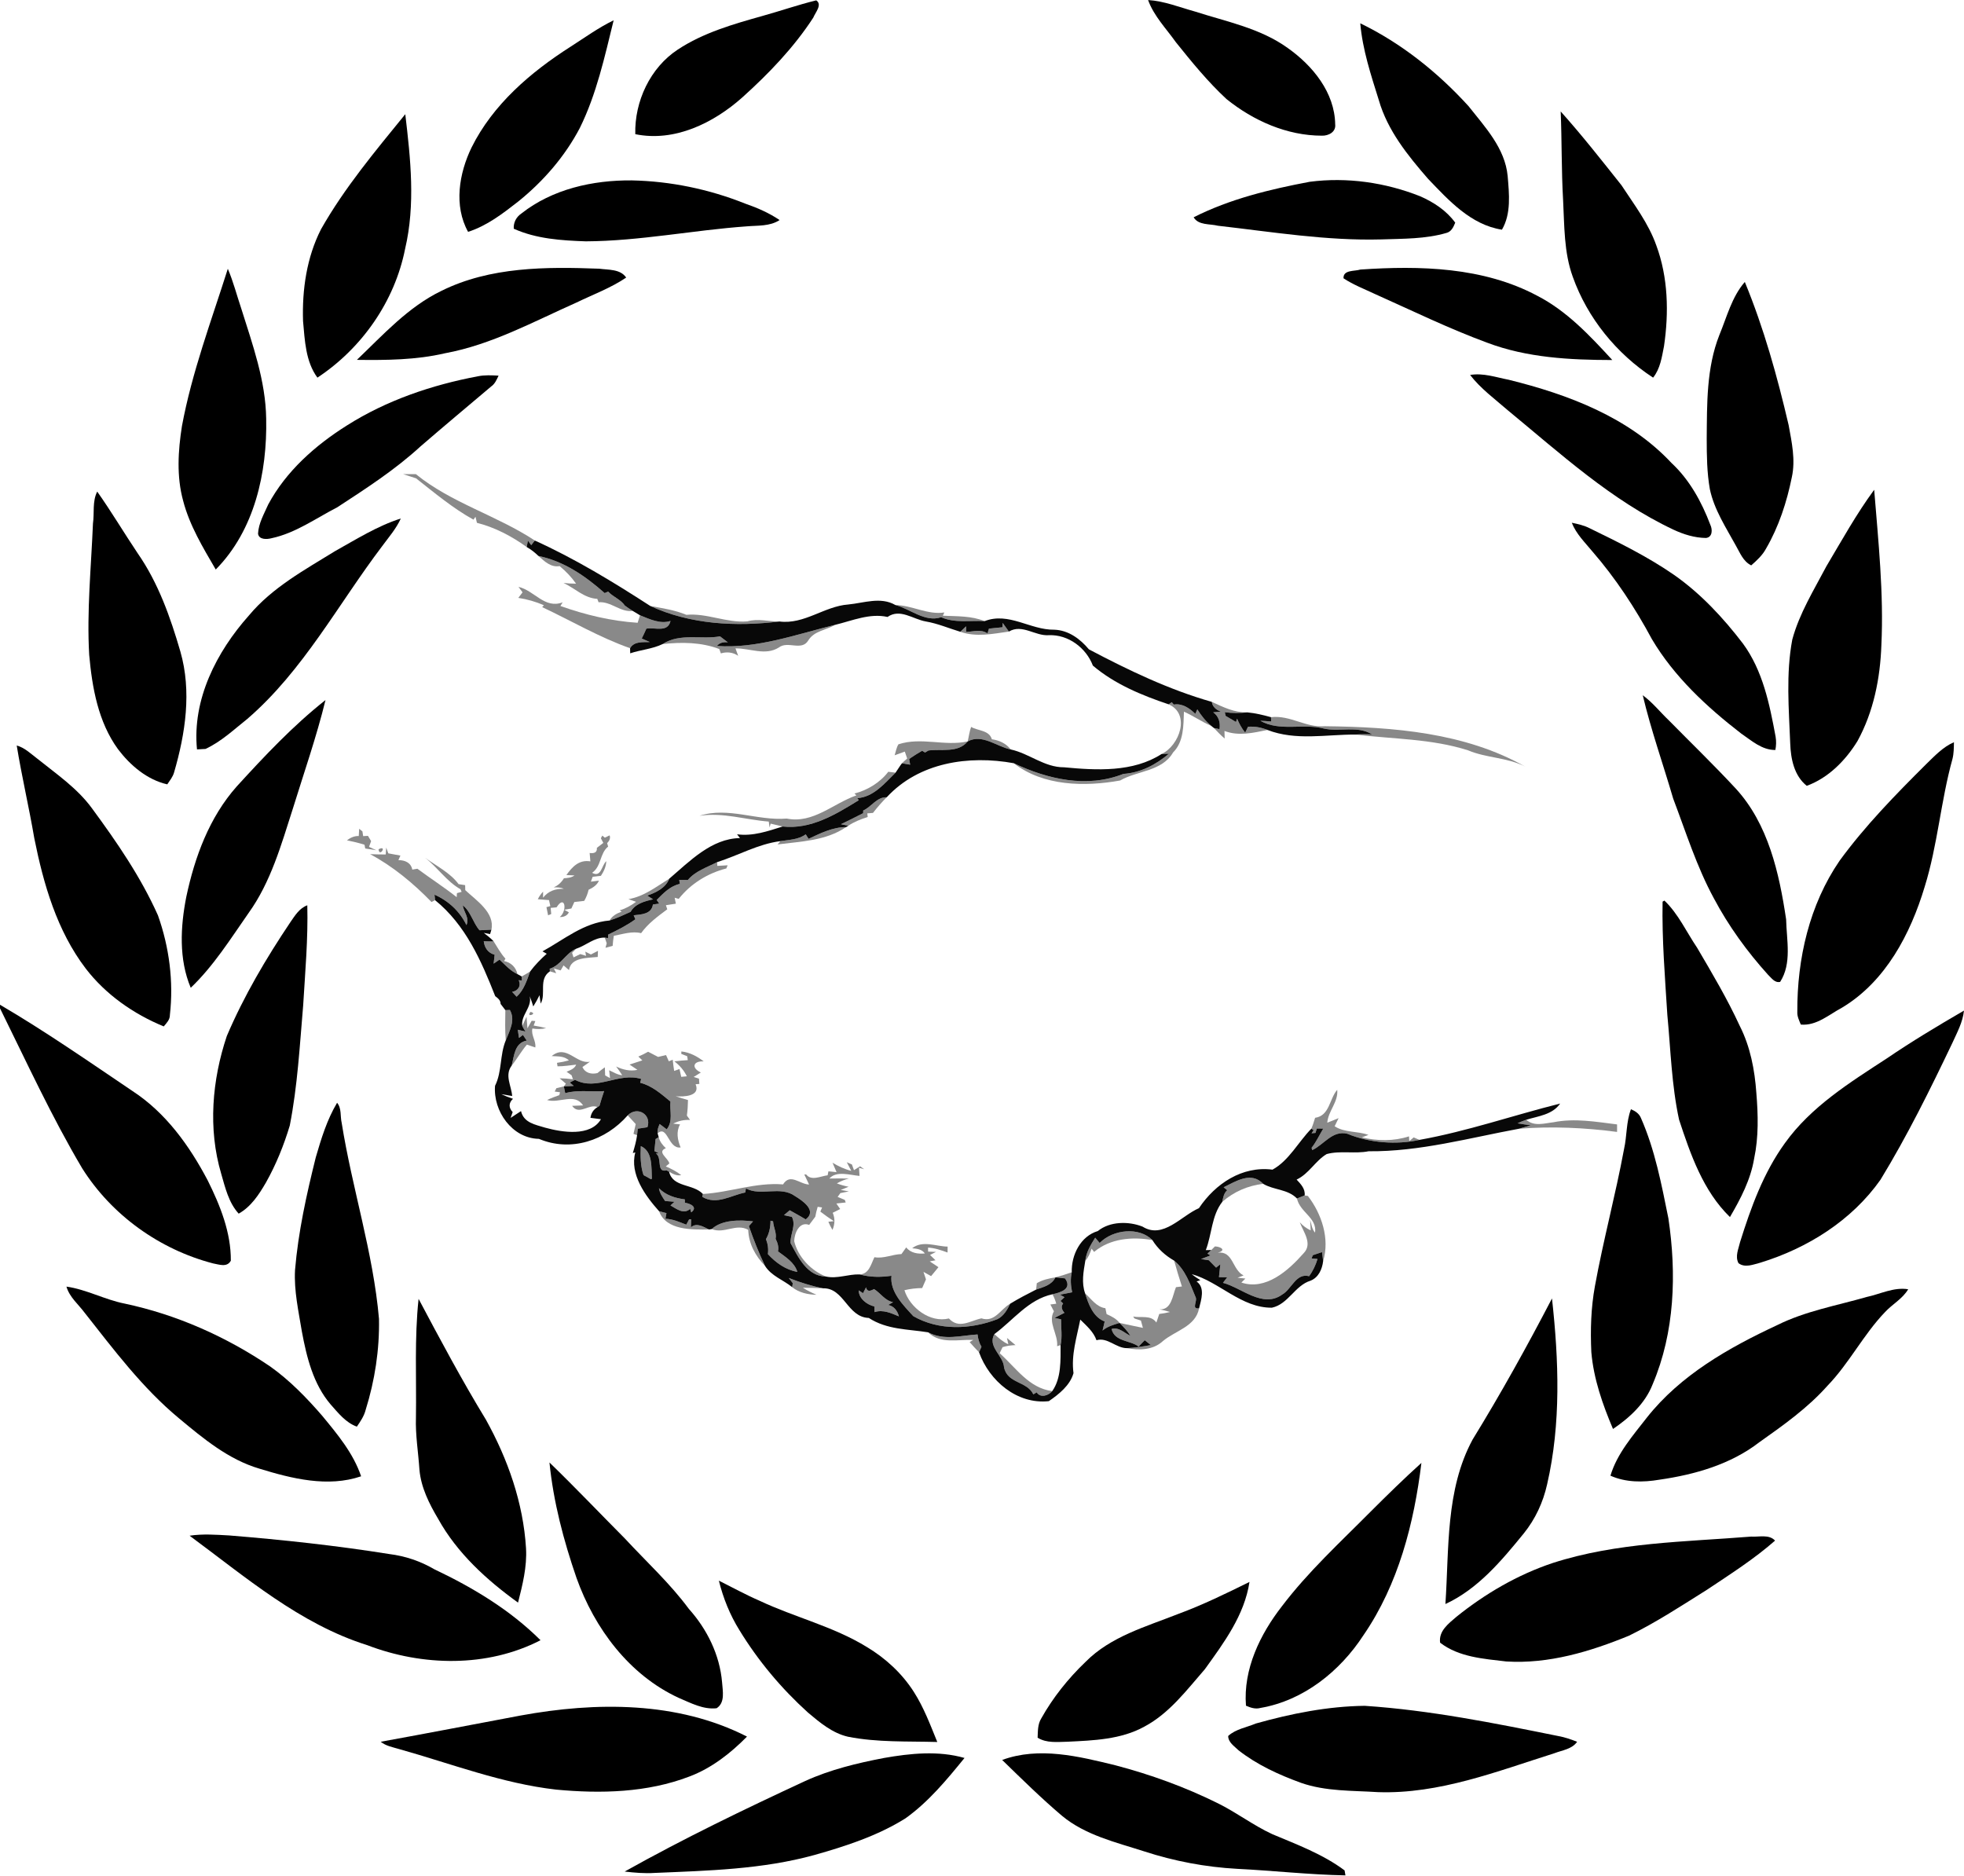 <?xml version="1.0" encoding="UTF-8" standalone="no"?>
<svg
   xmlns:dc="http://purl.org/dc/elements/1.1/"
   xmlns:cc="http://creativecommons.org/ns#"
   xmlns:rdf="http://www.w3.org/1999/02/22-rdf-syntax-ns#"
   xmlns:svg="http://www.w3.org/2000/svg"
   xmlns="http://www.w3.org/2000/svg"
   xmlns:sodipodi="http://sodipodi.sourceforge.net/DTD/sodipodi-0.dtd"
   xmlns:inkscape="http://www.inkscape.org/namespaces/inkscape"
   width="600pt"
   height="573pt"
   viewBox="0 0 600 573"
   version="1.1"
   id="svg2"
   inkscape:version="0.91 r13725"
   sodipodi:docname="Olive 2.svg"
   inkscape:export-filename="D:\OneDrive\Ω\E-Democracy\Blueprint\Wreath\Olive 2.png"
   inkscape:export-xdpi="90"
   inkscape:export-ydpi="90">
  <defs
     id="defs91" />
  <sodipodi:namedview
     pagecolor="#ffffff"
     bordercolor="#666666"
     borderopacity="1"
     objecttolerance="10"
     gridtolerance="10"
     guidetolerance="10"
     inkscape:pageopacity="0"
     inkscape:pageshadow="2"
     inkscape:window-width="1366"
     inkscape:window-height="715"
     id="namedview89"
     showgrid="false"
     inkscape:zoom="0.65898778"
     inkscape:cx="222.59243"
     inkscape:cy="379.87387"
     inkscape:window-x="-8"
     inkscape:window-y="-8"
     inkscape:window-maximized="1"
     inkscape:current-layer="svg2" />
  <g
     id="#000000ff">
    <path
       fill="#000000"
       opacity="1.00"
       d=" M 232.97 4.86 C 238.45 3.34 243.83 1.46 249.36 0.11 C 251.31 1.40 249.06 3.84 248.46 5.38 C 242.52 14.52 234.88 22.46 226.81 29.73 C 218.02 37.57 206.10 43.46 194.08 40.99 C 193.82 31.01 198.62 20.68 207.08 15.13 C 214.91 9.97 224.03 7.37 232.97 4.86 Z"
       id="path5" />
    <path
       fill="#000000"
       opacity="1.00"
       d=" M 350.74 0.01 C 355.70 0.32 360.34 2.22 365.09 3.53 C 374.74 6.64 385.05 8.62 393.42 14.68 C 401.03 20.06 407.76 28.26 407.90 37.99 C 408.18 40.33 405.85 41.52 403.83 41.45 C 393.16 41.44 382.90 36.88 374.69 30.26 C 368.99 24.98 364.08 18.94 359.23 12.90 C 356.26 8.70 352.52 4.93 350.74 0.01 Z"
       id="path7" />
    <path
       fill="#000000"
       opacity="1.00"
       d=" M 174.27 14.29 C 178.61 11.51 182.81 8.46 187.47 6.20 C 184.72 17.36 182.25 28.74 177.13 39.11 C 172.59 47.77 166.05 55.30 158.46 61.45 C 153.71 65.17 148.82 68.96 143.00 70.83 C 138.57 62.85 140.24 52.93 144.07 45.04 C 150.59 31.91 162.10 22.06 174.27 14.29 Z"
       id="path9" />
    <path
       fill="#000000"
       opacity="1.00"
       d=" M 415.56 7.12 C 428.13 13.21 439.24 22.11 448.62 32.41 C 453.66 38.81 459.78 45.25 460.59 53.78 C 461.04 59.20 461.71 65.27 458.84 70.17 C 449.32 68.68 442.59 61.22 436.27 54.63 C 430.06 47.49 423.89 39.86 421.23 30.60 C 418.83 22.92 416.25 15.18 415.56 7.12 Z"
       id="path11" />
    <path
       fill="#000000"
       opacity="1.00"
       d=" M 476.79 34.05 C 483.28 41.30 489.30 48.96 495.35 56.58 C 499.23 62.50 503.62 68.23 506.00 74.97 C 509.63 84.77 509.86 95.53 508.35 105.77 C 507.69 109.10 507.21 112.64 505.02 115.37 C 493.86 108.09 484.97 97.17 480.49 84.59 C 477.74 77.05 477.94 68.93 477.52 61.03 C 477.00 52.05 477.16 43.04 476.79 34.05 Z"
       id="path13" />
    <path
       fill="#000000"
       opacity="1.00"
       d=" M 98.07 70.03 C 105.25 57.36 114.65 46.16 123.81 34.89 C 125.43 48.52 126.95 62.49 123.76 76.02 C 120.59 92.06 110.56 106.39 96.97 115.37 C 93.33 110.42 93.13 103.99 92.58 98.10 C 92.27 88.51 93.68 78.66 98.07 70.03 Z"
       id="path15" />
    <path
       fill="#000000"
       opacity="1.00"
       d=" M 159.28 65.23 C 168.75 57.75 181.12 55.01 193.00 55.11 C 204.85 55.35 216.64 57.80 227.65 62.20 C 231.33 63.48 234.93 65.03 238.17 67.23 C 235.17 69.19 231.53 68.85 228.13 69.15 C 211.70 70.32 195.46 73.64 178.96 73.73 C 171.51 73.47 163.82 72.98 156.95 69.87 C 156.84 67.96 157.71 66.30 159.28 65.23 Z"
       id="path17" />
    <path
       fill="#000000"
       opacity="1.00"
       d=" M 364.66 66.38 C 375.74 60.78 387.96 57.83 400.09 55.54 C 411.49 54.05 423.24 55.74 433.91 59.98 C 438.01 61.79 441.90 64.34 444.57 68.02 C 444.04 69.33 443.40 70.78 441.89 71.16 C 435.45 73.04 428.67 72.91 422.04 73.14 C 405.27 73.60 388.66 70.85 372.05 68.96 C 369.61 68.34 366.10 68.87 364.66 66.38 Z"
       id="path19" />
    <path
       fill="#000000"
       opacity="1.00"
       d=" M 134.85 88.86 C 149.73 81.47 166.85 81.48 183.07 82.09 C 185.88 82.48 189.51 82.15 191.30 84.80 C 186.59 87.99 181.22 89.95 176.13 92.42 C 163.01 98.24 150.21 105.30 135.95 107.92 C 127.13 109.98 118.03 110.05 109.03 109.94 C 117.06 102.27 124.69 93.77 134.85 88.86 Z"
       id="path21" />
    <path
       fill="#000000"
       opacity="1.00"
       d=" M 415.58 82.35 C 433.78 81.11 453.15 81.56 469.62 90.35 C 478.69 95.02 485.74 102.57 492.56 109.99 C 479.68 109.97 466.49 109.30 454.32 104.69 C 442.66 100.40 431.47 94.93 420.13 89.86 C 416.87 88.32 413.46 87.02 410.44 85.02 C 410.31 82.37 413.83 82.92 415.58 82.35 Z"
       id="path23" />
    <path
       fill="#000000"
       opacity="1.00"
       d=" M 69.60 82.11 C 71.28 86.05 72.34 90.21 73.71 94.27 C 77.15 105.24 81.16 116.30 81.32 127.94 C 81.65 144.35 77.79 161.97 65.91 173.99 C 62.01 167.29 57.90 160.53 55.94 152.95 C 53.91 145.53 54.40 137.70 55.58 130.19 C 58.63 113.73 64.56 98.02 69.60 82.11 Z"
       id="path25" />
    <path
       fill="#000000"
       opacity="1.00"
       d=" M 525.26 102.36 C 527.55 96.85 529.05 90.72 533.04 86.14 C 538.85 100.23 542.96 115.01 546.42 129.84 C 547.38 135.09 548.57 140.49 547.40 145.81 C 545.86 153.39 543.43 160.88 539.53 167.59 C 538.44 169.64 536.71 171.21 535.00 172.72 C 532.55 171.54 531.59 168.91 530.32 166.71 C 527.28 161.16 523.69 155.73 522.36 149.45 C 521.46 144.36 521.41 139.17 521.40 134.02 C 521.50 123.38 521.29 112.42 525.26 102.36 Z"
       id="path27" />
    <path
       fill="#000000"
       opacity="1.00"
       d=" M 105.99 129.97 C 118.11 122.29 131.92 117.61 145.97 114.96 C 148.06 114.53 150.19 114.65 152.31 114.76 C 151.74 115.97 151.21 117.27 150.06 118.06 C 142.85 124.15 135.60 130.21 128.45 136.39 C 120.69 143.52 111.80 149.26 103.00 155.00 C 96.44 158.37 90.27 162.87 82.94 164.43 C 81.56 164.79 79.10 164.94 78.83 163.04 C 78.99 159.85 80.68 156.99 81.94 154.12 C 87.40 143.94 96.32 136.05 105.99 129.97 Z"
       id="path29" />
    <path
       fill="#000000"
       opacity="1.00"
       d=" M 449.12 114.55 C 453.13 113.87 457.03 115.27 460.92 116.02 C 479.07 120.50 497.59 127.47 510.63 141.43 C 516.16 146.57 519.86 153.34 522.51 160.34 C 523.20 161.78 523.18 164.15 521.16 164.35 C 517.71 164.31 514.37 163.27 511.28 161.83 C 492.27 152.89 476.69 138.55 460.62 125.33 C 456.66 121.88 452.35 118.75 449.12 114.55 Z"
       id="path31" />
    <path
       fill="#000000"
       opacity="1.00"
       d=" M 28.40 159.92 C 28.87 156.69 28.16 153.18 29.70 150.18 C 34.03 156.31 37.87 162.77 42.05 169.01 C 48.34 178.04 52.05 188.55 55.10 199.03 C 58.60 211.19 56.65 224.09 53.17 236.01 C 52.78 237.37 51.86 238.47 51.10 239.62 C 44.94 238.22 39.79 233.82 36.05 228.88 C 30.00 220.56 28.15 210.10 27.25 200.07 C 26.48 186.68 27.85 173.30 28.40 159.92 Z"
       id="path33" />
    <path
       fill="#000000"
       opacity="1.00"
       d=" M 557.97 172.98 C 562.66 165.10 567.12 157.02 572.56 149.63 C 573.83 165.41 575.51 181.22 574.76 197.08 C 574.41 207.19 572.37 217.46 567.46 226.39 C 563.82 232.31 558.59 237.65 551.96 240.07 C 548.08 236.95 547.08 231.82 546.91 227.11 C 546.50 216.55 545.57 205.85 547.54 195.39 C 549.70 187.38 554.14 180.27 557.97 172.98 Z"
       id="path35" />
    <path
       fill="#000000"
       opacity="1.00"
       d=" M 102.39 168.35 C 108.91 164.72 115.29 160.68 122.45 158.40 C 121.04 161.52 118.77 164.10 116.76 166.84 C 103.29 184.60 92.67 204.85 75.59 219.60 C 71.48 222.86 67.59 226.57 62.78 228.80 C 62.13 228.84 60.83 228.91 60.18 228.94 C 58.68 213.69 66.15 199.13 76.05 188.02 C 83.17 179.48 93.07 174.10 102.39 168.35 Z"
       id="path37" />
    <path
       fill="#000000"
       opacity="1.00"
       d=" M 480.18 159.70 C 482.03 160.08 483.92 160.50 485.62 161.37 C 494.45 165.67 503.32 170.02 511.42 175.63 C 519.58 181.34 526.43 188.72 532.46 196.60 C 538.55 204.89 540.61 215.17 542.45 225.07 C 542.67 226.42 542.64 227.77 542.37 229.12 C 538.24 229.16 535.07 226.23 531.87 224.05 C 521.42 215.97 511.46 206.74 504.67 195.29 C 499.55 185.76 493.57 176.65 486.47 168.47 C 484.18 165.69 481.52 163.12 480.18 159.70 Z"
       id="path39" />
    <path
       fill="#000000"
       opacity="1.00"
       d=" M 501.86 212.40 C 504.87 214.60 507.18 217.56 509.87 220.11 C 516.66 227.02 523.63 233.75 530.22 240.85 C 540.21 251.70 543.55 266.73 545.66 280.88 C 545.79 287.18 547.47 294.32 543.83 299.97 C 542.17 300.34 541.21 298.79 540.17 297.83 C 533.74 290.72 528.07 282.90 523.58 274.43 C 518.33 264.77 515.05 254.23 511.16 243.98 C 508.08 233.45 504.39 223.07 501.86 212.40 Z"
       id="path41" />
    <path
       fill="#000000"
       opacity="1.00"
       d=" M 72.31 240.27 C 80.82 230.96 89.52 221.69 99.44 213.87 C 96.69 225.12 92.86 236.06 89.44 247.12 C 85.91 258.11 82.73 269.51 75.89 279.00 C 70.40 286.86 65.24 295.12 58.27 301.77 C 54.59 293.04 55.12 283.11 56.91 274.00 C 59.49 261.82 63.94 249.71 72.31 240.27 Z"
       id="path43" />
    <path
       fill="#000000"
       opacity="1.00"
       d=" M 588.43 233.46 C 591.03 230.96 593.55 228.20 596.93 226.75 C 596.89 228.45 596.90 230.18 596.48 231.85 C 592.90 244.71 591.96 258.16 587.98 270.93 C 583.65 285.33 576.07 299.80 562.82 307.79 C 558.79 309.92 555.01 313.43 550.15 313.01 C 549.63 311.75 548.99 310.48 549.08 309.08 C 549.00 292.91 552.76 276.41 562.00 262.94 C 569.80 252.26 579.08 242.77 588.43 233.46 Z"
       id="path45" />
    <path
       fill="#000000"
       opacity="1.00"
       d=" M 5.11 227.76 C 7.55 228.41 9.36 230.24 11.32 231.71 C 17.21 236.45 23.61 240.78 28.11 246.96 C 35.69 257.27 43.02 267.92 48.25 279.64 C 51.70 289.32 53.07 299.85 51.90 310.07 C 51.93 311.52 50.89 312.54 50.02 313.57 C 40.80 309.78 32.29 303.84 26.19 295.89 C 17.39 284.35 13.28 270.08 10.47 256.05 C 8.86 246.59 6.65 237.23 5.11 227.76 Z"
       id="path47" />
    <path
       fill="#000000"
       opacity="1.00"
       d=" M 507.92 275.45 C 508.06 275.37 508.34 275.21 508.48 275.13 C 512.74 279.20 515.20 284.71 518.47 289.54 C 523.06 297.35 527.70 305.17 531.49 313.41 C 534.71 319.74 536.07 326.85 536.56 333.88 C 537.11 340.55 537.29 347.34 535.89 353.93 C 534.83 360.37 531.76 366.23 528.50 371.81 C 520.30 363.86 516.44 352.65 512.95 342.05 C 510.67 331.54 510.39 320.72 509.37 310.04 C 508.65 298.52 507.70 287.00 507.92 275.45 Z"
       id="path49" />
    <path
       fill="#000000"
       opacity="1.00"
       d=" M 88.72 281.71 C 90.11 279.71 91.47 277.44 93.88 276.57 C 94.14 286.77 93.23 296.95 92.62 307.12 C 91.57 319.39 90.90 331.74 88.53 343.85 C 86.72 349.88 84.34 355.77 81.25 361.26 C 79.13 364.91 76.71 368.65 72.92 370.77 C 69.85 367.41 68.81 362.84 67.58 358.59 C 63.51 344.85 64.78 329.96 69.29 316.51 C 74.50 304.27 81.31 292.74 88.72 281.71 Z"
       id="path51" />
    <path
       fill="#000000"
       opacity="1.00"
       d=" M 0.00 306.95 C 13.91 315.11 27.17 324.33 40.53 333.35 C 50.65 339.95 57.90 350.06 63.45 360.61 C 67.25 368.24 70.58 376.49 70.52 385.14 C 69.37 387.28 66.94 386.30 65.08 385.97 C 48.75 381.71 34.09 371.21 25.09 356.89 C 15.75 341.12 8.11 324.44 0.00 308.03 L 0.00 306.95 Z"
       id="path53" />
    <path
       fill="#000000"
       opacity="1.00"
       d=" M 576.40 323.36 C 584.05 318.15 591.99 313.39 599.99 308.74 C 599.63 312.26 597.91 315.39 596.48 318.55 C 589.69 332.78 582.70 346.95 574.48 360.42 C 565.72 372.85 552.20 381.33 537.79 385.75 C 535.64 386.29 533.13 387.42 531.11 385.91 C 530.00 383.81 531.12 381.54 531.60 379.43 C 534.90 368.88 538.74 358.28 545.27 349.25 C 553.24 338.09 565.10 330.73 576.40 323.36 Z"
       id="path55" />
    <path
       fill="#000000"
       opacity="1.00"
       d=" M 96.47 353.57 C 98.14 347.84 99.90 342.06 102.98 336.90 C 104.41 338.59 103.90 341.03 104.39 343.07 C 107.58 363.12 114.01 382.62 115.78 402.91 C 115.96 412.31 114.51 421.77 111.70 430.74 C 111.22 432.63 110.11 434.25 109.02 435.84 C 105.60 434.61 103.32 431.65 100.99 429.04 C 95.68 422.81 93.68 414.62 92.22 406.77 C 91.20 400.57 89.79 394.33 90.13 388.01 C 91.11 376.35 93.65 364.90 96.47 353.57 Z"
       id="path57" />
    <path
       fill="#000000"
       opacity="1.00"
       d=" M 498.25 338.88 C 499.56 339.41 500.80 340.22 501.33 341.61 C 505.61 351.33 507.59 361.84 509.69 372.19 C 512.22 389.07 511.65 406.99 504.89 422.88 C 502.61 428.75 497.87 433.09 492.77 436.55 C 489.59 429.06 486.85 421.24 486.15 413.08 C 485.84 406.35 486.03 399.59 487.24 392.96 C 489.79 378.89 493.55 365.06 496.15 351.01 C 497.05 347.00 496.78 342.75 498.25 338.88 Z"
       id="path59" />
    <path
       fill="#000000"
       opacity="1.00"
       d=" M 20.30 393.06 C 26.43 393.93 31.97 397.04 38.04 398.24 C 53.96 401.61 69.08 408.34 82.53 417.45 C 88.49 421.68 93.61 426.96 98.38 432.46 C 103.06 438.13 107.93 443.94 110.32 451.01 C 100.18 454.47 89.19 451.73 79.26 448.68 C 69.80 445.90 62.10 439.47 54.66 433.28 C 43.50 424.02 34.79 412.37 25.87 401.06 C 23.94 398.45 21.23 396.30 20.30 393.06 Z"
       id="path61" />
    <path
       fill="#000000"
       opacity="1.00"
       d=" M 570.26 396.23 C 574.46 395.34 578.55 393.15 582.95 393.87 C 581.23 396.79 578.12 398.41 575.87 400.85 C 569.25 407.74 564.93 416.49 558.29 423.35 C 552.28 430.12 544.84 435.39 537.49 440.59 C 528.73 447.37 517.76 450.50 506.94 452.05 C 501.97 452.90 496.67 452.92 491.99 450.82 C 494.03 444.02 498.85 438.57 503.12 433.07 C 513.38 420.08 528.14 411.72 542.90 404.84 C 551.51 400.54 561.08 398.87 570.26 396.23 Z"
       id="path63" />
    <path
       fill="#000000"
       opacity="1.00"
       d=" M 127.07 433.04 C 127.26 420.97 126.58 408.82 127.88 396.81 C 134.47 409.23 141.10 421.66 148.43 433.68 C 155.14 445.74 159.87 459.16 160.70 473.02 C 161.03 478.65 159.63 484.18 158.26 489.60 C 148.67 482.68 139.67 474.49 133.87 464.04 C 131.13 459.43 128.62 454.44 128.14 449.01 C 127.79 443.68 126.88 438.39 127.07 433.04 Z"
       id="path65" />
    <path
       fill="#000000"
       opacity="1.00"
       d=" M 449.87 439.80 C 458.51 425.75 466.52 411.31 474.13 396.68 C 476.21 415.55 476.93 434.86 472.64 453.48 C 471.42 458.95 469.05 464.07 465.53 468.44 C 458.75 476.76 451.53 485.44 441.57 490.03 C 442.72 473.15 441.57 455.18 449.87 439.80 Z"
       id="path67" />
    <path
       fill="#000000"
       opacity="1.00"
       d=" M 167.86 446.79 C 175.70 454.38 183.22 462.29 190.91 470.03 C 197.48 477.13 204.67 483.70 210.44 491.51 C 216.01 497.72 219.87 505.54 220.59 513.91 C 220.77 516.55 221.60 520.17 218.92 521.87 C 214.80 522.33 211.00 520.24 207.32 518.69 C 192.20 511.70 181.61 497.46 176.12 482.05 C 172.18 470.63 169.06 458.83 167.86 446.79 Z"
       id="path69" />
    <path
       fill="#000000"
       opacity="1.00"
       d=" M 418.76 461.77 C 423.82 456.72 428.93 451.71 434.24 446.92 C 431.99 465.38 427.20 484.03 416.55 499.54 C 409.38 510.57 398.26 519.51 385.06 521.78 C 383.52 522.21 382.03 521.70 380.64 521.09 C 379.77 509.93 384.95 499.28 391.65 490.68 C 399.66 480.12 409.46 471.15 418.76 461.77 Z"
       id="path71" />
    <path
       fill="#000000"
       opacity="1.00"
       d=" M 57.92 469.16 C 61.93 468.55 65.99 468.86 70.02 469.08 C 86.38 470.41 102.70 472.17 118.91 474.76 C 123.77 475.36 128.45 476.93 132.68 479.41 C 144.48 485.01 155.83 491.82 165.13 501.09 C 148.83 509.49 129.05 509.06 112.17 502.59 C 91.58 496.12 74.99 481.75 57.92 469.16 Z"
       id="path73" />
    <path
       fill="#000000"
       opacity="1.00"
       d=" M 474.35 477.50 C 493.92 471.18 514.68 471.06 534.99 469.43 C 537.38 469.60 540.44 468.66 542.28 470.66 C 535.87 476.29 528.67 480.87 521.59 485.60 C 513.75 490.52 505.99 495.62 497.67 499.70 C 485.80 504.57 473.12 508.39 460.16 507.58 C 453.23 506.76 445.69 506.27 439.95 501.84 C 439.47 498.25 442.55 495.99 444.95 493.92 C 453.74 486.85 463.63 481.08 474.35 477.50 Z"
       id="path75" />
    <path
       fill="#000000"
       opacity="1.00"
       d=" M 219.61 482.89 C 223.74 484.95 227.78 487.18 232.02 489.02 C 242.79 494.10 254.60 496.87 264.80 503.15 C 270.53 506.58 275.58 511.23 279.18 516.88 C 282.23 521.64 284.21 526.97 286.34 532.18 C 277.24 531.92 268.03 532.35 259.05 530.57 C 254.30 529.48 250.45 526.24 246.81 523.17 C 238.70 515.83 231.59 507.35 225.89 498.01 C 222.99 493.35 220.93 488.21 219.61 482.89 Z"
       id="path77" />
    <path
       fill="#000000"
       opacity="1.00"
       d=" M 360.01 493.04 C 367.46 490.29 374.60 486.80 381.72 483.28 C 380.17 493.45 373.92 501.84 368.08 509.95 C 362.51 516.34 357.27 523.39 349.63 527.47 C 342.46 531.44 334.06 531.71 326.08 532.10 C 323.02 532.16 319.72 532.57 316.99 530.87 C 317.08 528.88 317.00 526.78 318.08 525.02 C 321.67 518.60 326.32 512.79 331.64 507.70 C 339.30 499.94 350.14 496.94 360.01 493.04 Z"
       id="path79" />
    <path
       fill="#000000"
       opacity="1.00"
       d=" M 383.64 526.54 C 394.47 523.49 405.65 521.27 416.93 521.13 C 436.86 522.46 456.49 526.41 476.03 530.36 C 478.02 530.71 479.93 531.37 481.81 532.12 C 480.21 534.40 477.26 534.68 474.85 535.62 C 457.33 541.15 439.67 548.13 420.99 547.50 C 413.12 546.99 405.04 547.31 397.49 544.67 C 390.72 542.21 384.05 539.17 378.36 534.71 C 377.10 533.47 375.20 532.29 375.21 530.34 C 377.50 528.23 380.83 527.73 383.64 526.54 Z"
       id="path81" />
    <path
       fill="#000000"
       opacity="1.00"
       d=" M 159.07 524.09 C 182.02 519.89 206.97 519.69 228.21 530.53 C 223.18 535.63 217.39 540.17 210.63 542.72 C 197.70 547.68 183.54 548.01 169.91 546.73 C 153.38 544.86 137.78 538.78 121.85 534.32 C 119.95 533.75 117.89 533.40 116.31 532.11 C 130.58 529.52 144.82 526.77 159.07 524.09 Z"
       id="path83" />
    <path
       fill="#000000"
       opacity="1.00"
       d=" M 306.16 537.67 C 317.42 533.53 329.55 536.56 340.76 539.30 C 351.53 542.13 362.07 545.95 372.05 550.90 C 377.77 553.72 382.87 557.65 388.66 560.33 C 396.24 563.52 404.14 566.45 410.77 571.41 L 411.03 572.93 C 399.98 572.72 388.98 571.48 377.95 570.93 C 368.30 570.40 358.74 568.59 349.56 565.60 C 340.87 562.80 331.56 560.67 324.39 554.69 C 318.05 549.31 312.12 543.46 306.16 537.67 Z"
       id="path85" />
    <path
       fill="#000000"
       opacity="1.00"
       d=" M 270.02 537.07 C 278.13 535.65 286.62 534.76 294.66 537.06 C 289.22 543.74 283.65 550.50 276.57 555.54 C 268.04 560.86 258.38 564.01 248.75 566.72 C 232.90 571.09 216.34 571.49 200.01 572.18 C 196.95 572.38 193.88 572.12 190.84 571.76 C 208.80 561.70 227.36 552.74 246.03 544.08 C 253.64 540.62 261.83 538.64 270.02 537.07 Z"
       id="path87" />
  </g>
  <g
     id="g3554"
     transform="matrix(0.475,0,0,0.475,189.285,165.405)">
    <g
       id="#ffffffff"
       transform="translate(-204.465,-43.289)" />
    <g
       id="#898989ff"
       transform="translate(-204.465,-43.289)">
      <path
         id="path6"
         d="m 65.21,0 8.21,0 c 22.75,18.54 52.02,26.54 76.52,42.71 -0.77,1 -1.54,1.99 -2.31,2.98 -0.71,-0.97 -1.42,-1.95 -2.12,-2.92 -0.27,1.37 -0.53,2.74 -0.79,4.12 -9.65,-6.96 -20.43,-12.64 -32.02,-15.57 -0.31,-1.3 -0.61,-2.6 -0.91,-3.9 -0.44,0.62 -0.88,1.24 -1.32,1.86 C 97.19,21.94 85.25,11.91 73.57,2.72 70.78,1.82 68.01,0.88 65.21,0 Z"
         inkscape:connector-curvature="0"
         style="opacity:1;fill:#898989" />
      <path
         id="path8"
         d="m 152.28,52.64 c 16.41,3.38 30.23,12.93 42.58,23.87 0.75,-0.32 1.5,-0.64 2.26,-0.96 3.19,3.48 8.08,5.03 10.74,9 1.65,1.22 3.35,2.36 5.09,3.44 -8.06,1.03 -13.94,-6.24 -22.01,-5.58 -0.27,-0.73 -0.55,-1.45 -0.82,-2.18 -8.44,-0.46 -14.41,-6.83 -21.69,-10.22 2.67,0.29 5.36,0.46 8.05,0.45 -2.97,-4.25 -6.59,-8 -10.58,-11.3 -5.52,1.03 -9.88,-3.12 -13.62,-6.52 z"
         inkscape:connector-curvature="0"
         style="opacity:1;fill:#898989" />
      <path
         id="path10"
         d="m 139.44,72.52 c 10.18,2.31 16.85,14.38 28.4,9.94 -0.48,0.78 -0.96,1.57 -1.43,2.36 16.08,5.71 32.6,9.68 49.66,10.8 0.52,-1.61 1.03,-3.22 1.53,-4.83 6.07,2.41 13.06,5.86 19.62,3.63 -1.74,7.72 -10,3.95 -15.53,4.96 -0.94,2.14 -1.92,4.26 -2.97,6.35 1.73,0.76 3.47,1.5 5.21,2.27 -4.53,0.17 -10.04,-0.63 -12.72,3.96 -19.42,-6.79 -37.69,-17.56 -56.52,-26.41 0.27,-0.31 0.81,-0.92 1.08,-1.23 -5.25,-2.27 -10.78,-3.86 -16.44,-4.72 0.91,-1.19 1.82,-2.38 2.73,-3.58 -0.87,-1.16 -1.75,-2.33 -2.62,-3.5 z"
         inkscape:connector-curvature="0"
         style="opacity:1;fill:#898989" />
      <path
         id="path12"
         d="m 381.85,84.2 c 10.82,0.2 20.86,6.46 31.47,4.78 -0.31,0.7 -0.62,1.4 -0.93,2.09 9,0.39 18.49,0.08 26.85,3.47 -9.36,-0.55 -19.08,1.43 -27.95,-2.51 -10.32,3.48 -19.78,-5.3 -29.44,-7.83 z"
         inkscape:connector-curvature="0"
         style="opacity:1;fill:#898989" />
      <path
         id="path14"
         d="m 224.22,84.81 c 7.82,1.45 15.81,2.61 23.19,5.69 13.2,-1.25 26.03,5.37 39.26,4.2 6.79,-2 13.73,0.19 20.61,0.08 -27.95,3.41 -57.18,1.98 -83.06,-9.97 z"
         inkscape:connector-curvature="0"
         style="opacity:1;fill:#898989" />
      <path
         id="path16"
         d="m 450.86,95.72 c 1.32,1.85 2.63,3.7 3.98,5.54 -10.27,1.47 -21.08,3.73 -31.2,0.15 1.23,-1.19 2.46,-2.36 3.7,-3.53 -0.01,1.2 -0.01,2.41 -0.01,3.61 4.66,-0.13 9.55,-1.93 13.77,0.97 0.3,-1.03 0.61,-2.06 0.92,-3.08 2.89,-0.3 5.79,-0.6 8.7,-0.88 0.04,-0.93 0.08,-1.85 0.14,-2.78 z"
         inkscape:connector-curvature="0"
         style="opacity:1;fill:#898989" />
      <path
         id="path18"
         d="m 267.03,110.53 c 25.6,1.86 51.16,-7.46 76.02,-13.58 -5.73,3.45 -13.41,3.8 -17.21,9.99 -4.22,7.13 -13.2,0.07 -18.95,4.58 -8.75,5.46 -18.5,0.44 -27.89,0.55 0.57,1.6 1.14,3.19 1.73,4.79 -3.3,-2.3 -7.31,-2.71 -11.13,-1.56 -0.34,-0.94 -0.69,-1.88 -1.02,-2.82 -11.73,-4.42 -24.11,-4.5 -36.43,-3.18 11.22,-7.29 25.15,-2.72 36.89,-4.97 1.68,1.3 3.36,2.61 5.07,3.88 -2.68,-0.41 -5.3,0.16 -7.08,2.32 z"
         inkscape:connector-curvature="0"
         style="opacity:1;fill:#898989" />
      <path
         id="path20"
         d="m 557.57,148.06 c 0.67,-0.46 1.34,-0.91 2.02,-1.37 0.44,0.51 0.89,1.02 1.34,1.54 5.34,-0.95 10.2,2.38 13.81,5.96 0.43,-0.97 0.86,-1.92 1.3,-2.88 2.46,3.97 5.39,7.65 8.99,10.65 -6.09,-2.64 -11.56,-6.46 -17.6,-9.18 -0.35,9.06 -0.06,19.34 -6.98,26.23 -7.12,12.25 -22.93,11.63 -34.05,18.04 -22.77,4.12 -49.49,3.67 -68.42,-11.11 21.67,10.29 47.06,16.19 70.51,6.87 11.21,-0.75 20.86,-5.92 29.29,-12.97 -1.59,0.04 -3.17,0.08 -4.74,0.18 11.53,-5.43 18.79,-25.75 4.53,-31.96 z"
         inkscape:connector-curvature="0"
         style="opacity:1;fill:#898989" />
      <path
         id="path22"
         d="m 585.36,146.49 c 7.31,3.34 14.52,6.97 22.79,6.74 -4.81,0.51 -9.66,0.56 -14.45,-0.1 0.14,0.6 0.41,1.79 0.55,2.38 2.22,1.31 4.45,2.61 6.68,3.92 0.16,-0.54 0.49,-1.62 0.65,-2.16 1.4,3.18 3,6.3 5.24,8.99 0.6,-1.25 1.21,-2.5 1.81,-3.76 4.29,-0.38 8.53,0.43 12.51,2.04 -9.18,1.85 -18.5,4.14 -27.64,0.65 0.08,1.62 0.1,3.25 0.12,4.88 -2.47,-2.08 -4.68,-4.43 -6.9,-6.76 1.19,0.26 2.39,0.5 3.6,0.73 0.62,-4.21 -0.47,-8.32 -4.07,-10.83 1.63,-0.15 3.26,-0.31 4.91,-0.44 -2.85,-1.11 -5.39,-3.03 -5.8,-6.28 z"
         inkscape:connector-curvature="0"
         style="opacity:1;fill:#898989" />
      <path
         id="path24"
         d="m 623.43,156.33 c 12.51,-1.44 22.21,6.85 34.63,5.81 43.94,0.51 90.04,4.03 128.84,25.97 -11.62,-5.97 -24.8,-5.42 -36.71,-10.45 -23.47,-7.51 -48.19,-7.21 -72.41,-10.15 3.54,-0.31 7.09,-0.27 10.63,-0.13 -9.29,-5.81 -20.84,-1.44 -31.04,-3.76 -13.34,-3.43 -28.3,2.12 -40.79,-4.97 2.32,0.07 4.64,0.23 6.95,0.47 -0.03,-0.7 -0.07,-2.09 -0.1,-2.79 z"
         inkscape:connector-curvature="0"
         style="opacity:1;fill:#898989" />
      <path
         id="path26"
         d="m 430.55,162.6 c 4.54,2.62 11.58,2.01 13.35,7.94 4.74,0.67 9.15,2.68 12.13,6.55 -9.17,-1.87 -18.3,-10.21 -27.69,-5.17 0.76,-3.1 1.12,-6.3 2.21,-9.32 z"
         inkscape:connector-curvature="0"
         style="opacity:1;fill:#898989" />
      <path
         id="path28"
         d="m 383.81,173.77 c 14.69,-4.82 29.57,1.41 44.53,-1.85 -6.26,7.55 -16.49,4.71 -25.22,5.82 -0.74,0.43 -1.47,0.87 -2.19,1.3 -0.64,-0.37 -1.27,-0.74 -1.9,-1.11 -2.85,1.63 -5.62,3.4 -8.33,5.26 0.21,1.22 0.43,2.45 0.64,3.68 -1.76,-0.3 -3.52,-0.6 -5.27,-0.91 1.08,-1.06 2.22,-2.05 3.37,-3.05 -0.51,-1.49 -1.03,-2.97 -1.54,-4.45 -2.18,0.77 -4.36,1.56 -6.52,2.37 0.75,-2.36 1.11,-4.92 2.43,-7.06 z"
         inkscape:connector-curvature="0"
         style="opacity:1;fill:#898989" />
      <path
         id="path30"
         d="m 377.27,191.44 c 1.56,0.18 3.12,0.37 4.68,0.57 -6.97,6.81 -14.23,15.76 -24.66,16.38 0.26,0.33 0.78,0.98 1.04,1.3 -14.98,9.26 -30.85,18.94 -49,16.95 -2.58,-0.59 -5.14,-1.26 -7.73,-1.85 -0.17,0.63 -0.51,1.88 -0.68,2.5 -0.17,-1.28 -0.34,-2.55 -0.51,-3.82 -14.86,-1.13 -29.5,-6.07 -44.54,-3.71 18.4,-6 37.17,3.36 56.06,1.77 16.99,3.46 29.89,-9.71 44.83,-14.89 -0.31,-0.31 -0.93,-0.92 -1.24,-1.23 8.29,-2.02 16.62,-7.18 21.75,-13.97 z"
         inkscape:connector-curvature="0"
         style="opacity:1;fill:#898989" />
      <path
         id="path32"
         d="m 361.15,216.36 c 5.32,-2.37 8.79,-8.78 15.11,-8.51 -3.18,3.14 -6.1,6.52 -8.83,10.05 -1.23,0.1 -2.45,0.2 -3.66,0.3 0.08,0.77 0.17,1.54 0.27,2.32 -4.36,1.43 -8.71,3.06 -12.52,5.66 -1.56,-0.34 -3.13,-0.68 -4.69,-1.01 4.79,-2.33 9.58,-4.63 14.29,-7.1 0.01,-0.58 0.02,-1.14 0.03,-1.71 z"
         inkscape:connector-curvature="0"
         style="opacity:1;fill:#898989" />
      <path
         id="path34"
         d="m 325.99,234.59 c 7.62,-3.58 15.61,-7.59 24.15,-7.56 -13.02,8.84 -29.02,9.2 -44.06,11.14 0.6,-0.7 1.2,-1.41 1.81,-2.11 5.56,-0.94 11.53,-0.88 16.29,-4.38 0.6,0.97 1.2,1.94 1.81,2.91 z"
         inkscape:connector-curvature="0"
         style="opacity:1;fill:#898989" />
      <path
         id="path36"
         d="m 36.98,228.12 c 0.69,0.55 1.39,1.1 2.08,1.65 0.16,1.02 0.32,2.04 0.48,3.06 1.03,-0.06 2.06,-0.11 3.09,-0.17 0.68,1.12 1.35,2.25 2.02,3.38 -0.45,1.23 -0.9,2.47 -1.34,3.71 1.56,0.69 3.11,1.41 4.66,2.14 -2.37,-0.33 -4.73,-0.7 -7.09,-1.1 -0.15,-0.81 -0.31,-1.62 -0.48,-2.42 -3.71,-1.18 -7.49,-2.09 -11.3,-2.85 2.21,-1.67 4.77,-2.87 7.6,-2.77 0.1,-1.54 0.19,-3.09 0.28,-4.63 z"
         inkscape:connector-curvature="0"
         style="opacity:1;fill:#898989" />
      <path
         id="path38"
         d="m 192.43,234.2 c 0.3,-0.57 0.61,-1.14 0.92,-1.71 0.41,0.33 1.22,1 1.62,1.33 1.02,-0.5 2.04,-1.01 3.08,-1.48 0.71,1.96 -0.26,3.62 -1.6,5.01 0.21,0.73 0.43,1.47 0.65,2.21 -5.48,4.35 -4.27,12.73 -10.3,16.85 5.83,3.33 6.08,-4.74 9.1,-7.48 -0.1,3.45 -1.57,6.61 -3.45,9.44 -1.77,0.2 -3.54,0.4 -5.31,0.62 -0.38,1.04 -0.76,2.08 -1.14,3.13 1.72,-0.24 3.44,-0.46 5.17,-0.65 -1.24,2.91 -3.9,4.56 -6.64,5.85 -0.56,2.52 -1.51,4.93 -2.81,7.16 -2.12,0.2 -4.24,0.44 -6.35,0.71 -0.65,1.39 -1.29,2.79 -1.92,4.19 -1.52,0.27 -3.03,0.54 -4.54,0.81 0.98,0.55 1.95,1.11 2.93,1.67 -1.15,2.26 -3.41,3.09 -5.85,3.01 5.11,-4.15 3.29,-14.78 -2.06,-6.24 -1.26,0.13 -2.53,0.24 -3.79,0.36 0.11,1.31 0.22,2.63 0.35,3.94 -0.67,0.28 -1.34,0.56 -2.01,0.84 -0.35,-1.76 -0.71,-3.52 -1.06,-5.27 0.62,-0.17 1.87,-0.5 2.49,-0.67 -0.29,-1.28 -0.57,-2.57 -0.84,-3.85 -2.41,-0.18 -4.81,-0.34 -7.2,-0.56 0.86,-1.81 2.02,-3.43 3.39,-4.88 0,1.29 -0.01,2.6 -0.02,3.9 3.3,-4.27 8.02,-5.89 13.32,-5.71 -2.01,-0.97 -4.27,-0.98 -6.46,-0.96 2.81,-1.17 5.01,-3.27 6.56,-5.84 2.37,-0.14 4.82,-0.36 6.8,-1.81 -1.74,-0.13 -3.48,-0.21 -5.22,-0.25 3.83,-5.36 8.13,-9.99 15.43,-8.81 -0.16,-1.8 -0.31,-3.59 -0.46,-5.38 2.64,0.37 4.94,-0.18 4.64,-3.31 1.37,-1.08 2.76,-2.13 4.15,-3.18 -0.53,-1 -1.05,-1.99 -1.57,-2.99 z"
         inkscape:connector-curvature="0"
         style="opacity:1;fill:#898989" />
      <path
         id="path40"
         d="m 54.38,240.21 c 0.44,1.23 0.88,2.46 1.32,3.69 2.6,0.49 5.2,0.97 7.8,1.44 -0.43,0.97 -0.86,1.94 -1.29,2.92 4.18,0 8.08,1.63 8.92,6.1 1.1,-0.18 2.2,-0.37 3.3,-0.55 8.34,6.21 17.09,11.81 25.26,18.27 0.06,-0.87 0.11,-1.73 0.17,-2.59 1,-0.28 2.01,-0.56 3.01,-0.83 -0.18,-0.41 -0.54,-1.24 -0.72,-1.65 -8.9,-5.03 -14.75,-14.07 -22.84,-20.32 7.38,5.38 16.25,9.73 21.61,17.02 1.4,0.22 2.8,0.43 4.21,0.65 0.02,1.07 0.05,2.14 0.08,3.22 7.11,6.63 19.16,14.5 16.81,25.42 -2.55,0.13 -5.1,0.25 -7.65,0.38 -4.27,-4.95 -5.54,-11.95 -10.78,-16.09 0.59,4.39 4.48,8.03 2.38,12.76 -4.25,-8.73 -11.4,-15.53 -20.55,-19.58 0.12,1.18 0.24,2.36 0.37,3.54 -0.76,0.39 -1.52,0.79 -2.28,1.2 -11.56,-11.92 -24.8,-22.93 -39.49,-30.78 3.34,0.13 6.68,0.2 10.03,0.21 0.11,-1.48 0.22,-2.96 0.33,-4.43 z"
         inkscape:connector-curvature="0"
         style="opacity:1;fill:#898989" />
      <path
         id="path42"
         d="m 49.43,241.28 c 5.93,-2.99 0.53,5.57 0,0 z"
         inkscape:connector-curvature="0"
         style="opacity:1;fill:#898989" />
      <path
         id="path44"
         d="m 248.35,261.06 c 4.84,-5.79 12.34,-8.14 18.86,-11.5 0.02,0.6 0.07,1.8 0.1,2.41 2.21,-0.14 4.43,-0.27 6.65,-0.38 -0.29,0.68 -0.57,1.35 -0.85,2.03 -11.99,3.09 -22.87,9.77 -30.64,19.58 -0.87,-0.25 -1.73,-0.5 -2.59,-0.74 0.26,1.27 0.51,2.55 0.77,3.82 -2.13,0.31 -4.27,0.63 -6.4,0.98 0.29,0.87 0.58,1.76 0.87,2.64 -6.07,4.53 -12.38,9.1 -16.82,15.34 -5.87,-1.46 -11.79,0.66 -17.54,1.69 -0.36,2.15 -0.63,4.31 -0.76,6.48 -1.54,0.42 -3.07,0.84 -4.6,1.24 0.26,-0.97 0.51,-1.94 0.78,-2.9 -0.42,-1.22 -0.83,-2.43 -1.25,-3.65 0.52,0.08 1.56,0.24 2.08,0.31 0.03,-0.74 0.06,-1.49 0.09,-2.23 6.05,-2.9 12.08,-5.92 17.53,-9.87 -0.37,-0.86 -0.74,-1.71 -1.11,-2.56 4.97,-0.54 11.48,-0.71 12.38,-6.95 1.35,-0.19 2.7,-0.38 4.06,-0.56 -0.55,-0.79 -1.1,-1.57 -1.64,-2.35 4.3,-4.33 8.69,-9 14.93,-10.33 -0.17,-0.85 -0.31,-1.7 -0.43,-2.55 1.84,0 3.69,0.07 5.53,0.05 z"
         inkscape:connector-curvature="0"
         style="opacity:1;fill:#898989" />
      <path
         id="path46"
         d="m 210.15,273.36 c 9.96,-1.65 17.9,-8 26.24,-13.14 -2.32,5.97 -8.49,8.88 -14.15,10.86 1.26,0.79 2.51,1.59 3.76,2.4 -5.38,1.18 -11.6,2.86 -14.47,8.05 -4.44,2 -8.85,4.09 -13.49,5.55 1.66,-2.96 4.64,-4.58 7.74,-5.67 -0.3,-0.22 -0.9,-0.65 -1.2,-0.86 3.82,-1.13 7.29,-3.1 10.48,-5.46 -1.65,-0.55 -3.26,-1.21 -4.91,-1.73 z"
         inkscape:connector-curvature="0"
         style="opacity:1;fill:#898989" />
      <path
         id="path48"
         d="m 117.1,300.41 c 2.11,0.14 4.22,0.23 6.33,0.06 2.41,3.81 4.56,7.81 7.61,11.17 -0.21,0.38 -0.64,1.15 -0.86,1.53 4.4,0.9 7.62,3.97 8.58,8.39 -4.59,-2.1 -7.9,-5.97 -11.55,-9.31 -1.25,0.87 -2.5,1.73 -3.76,2.59 0.2,-1.92 0.41,-3.83 0.65,-5.74 -4.19,-1.06 -6.57,-4.49 -7,-8.69 z"
         inkscape:connector-curvature="0"
         style="opacity:1;fill:#898989" />
      <path
         id="path50"
         d="m 159.52,318.12 c 7.21,-2.23 10.26,-9.93 16.94,-12.83 -0.88,0.84 -1.72,1.72 -2.56,2.6 0.3,0.98 0.61,1.96 0.94,2.94 1.44,-0.71 2.89,-1.42 4.34,-2.13 1.23,0.37 2.47,0.75 3.71,1.12 -0.16,-0.9 -0.32,-1.8 -0.48,-2.69 1.21,0.6 2.41,1.21 3.62,1.82 1.51,-0.77 3.02,-1.56 4.53,-2.34 -0.05,1.31 -0.11,2.62 -0.16,3.94 -6.42,0.72 -17.33,0.09 -18.46,8.44 -1.17,-1.02 -2.34,-2.02 -3.52,-3.01 -0.63,1.07 -1.25,2.14 -1.87,3.22 -1.45,-0.42 -2.9,-0.83 -4.34,-1.23 0.49,1.01 0.99,2.03 1.49,3.05 -1.36,-0.41 -2.71,-0.82 -4.06,-1.23 -0.03,-0.42 -0.09,-1.25 -0.12,-1.67 z"
         inkscape:connector-curvature="0"
         style="opacity:1;fill:#898989" />
      <path
         id="path52"
         d="m 141.5,323.09 c 1.82,-1.03 3.64,-2.05 5.4,-3.18 -2.08,5.77 -3.98,11.92 -8.65,16.2 -0.98,-1.05 -1.95,-2.09 -2.92,-3.13 3.79,-0.56 6.02,-3.91 4.22,-7.47 0.7,0.04 1.4,0.09 2.09,0.14 -0.05,-0.86 -0.09,-1.71 -0.14,-2.56 z"
         inkscape:connector-curvature="0"
         style="opacity:1;fill:#898989" />
      <path
         id="path54"
         d="m 130.99,344.73 c 0.97,-0.04 1.93,-0.07 2.9,-0.09 3.75,6.59 -0.21,13.35 -2.63,19.55 -0.56,-6.48 -0.36,-12.97 -0.27,-19.46 z"
         inkscape:connector-curvature="0"
         style="opacity:1;fill:#898989" />
      <path
         id="path56"
         d="m 147.17,345.87 c 5.18,1.11 -3.37,4.03 0,0 z"
         inkscape:connector-curvature="0"
         style="opacity:1;fill:#898989" />
      <path
         id="path58"
         d="m 141.89,354.97 c 0.85,-2.03 1.82,-3.99 2.73,-5.98 0.2,2.48 0.37,4.96 0.57,7.45 0.9,-1.62 1.83,-3.23 2.73,-4.85 0.78,0.03 1.57,0.08 2.35,0.18 -0.36,0.96 -0.72,1.93 -1.08,2.9 2.69,0.44 5.38,0.96 8.02,1.65 -2.9,0.71 -5.9,0.74 -8.83,0.24 -1.02,4.26 2.48,7.91 1.87,12.19 -1.81,-0.6 -3.6,-1.2 -5.39,-1.83 -3.63,4.21 -6.28,9.14 -9.77,13.46 1.55,-6.22 1.83,-14.57 9.64,-16.05 -0.83,-1.21 -1.65,-2.41 -2.44,-3.63 -0.84,0.63 -1.68,1.27 -2.52,1.92 -0.28,-1.75 -0.53,-3.5 -0.78,-5.25 1.65,0.39 3.31,0.78 4.96,1.19 -0.73,-1.18 -1.49,-2.34 -2.06,-3.59 z"
         inkscape:connector-curvature="0"
         style="opacity:1;fill:#898989" />
      <path
         id="path60"
         d="m 160.8,374.3 c 9.51,-7.9 15.81,5.41 24.61,3.62 -1.63,1.12 -3.22,2.27 -4.83,3.41 1.72,3.93 5.8,4.84 9.67,3.89 1.51,-1.32 3.09,-2.55 4.73,-3.71 0.08,1.74 0.14,3.49 0.2,5.24 1.04,0.57 2.08,1.13 3.13,1.7 -0.17,-1.67 -0.38,-3.35 -0.54,-5.02 2.76,1.16 5.3,2.99 8.38,3.17 -1.24,-1.92 -2.55,-3.78 -3.91,-5.6 4.27,2.06 8.99,3.22 13.71,2.15 -1.68,-1.15 -3.38,-2.28 -5.08,-3.4 2.74,-0.9 5.49,-1.79 8.23,-2.69 -0.86,-0.83 -1.71,-1.64 -2.57,-2.46 2.16,-0.89 4.26,-1.93 6.28,-3.1 2.16,1.07 4.3,2.19 6.42,3.34 1.7,-0.42 3.41,-0.78 5.11,-1.19 0.59,1.33 1.19,2.67 1.79,4 0.83,-0.34 1.67,-0.67 2.51,-1 0.25,2.4 0.54,4.81 0.92,7.2 1.14,-0.41 2.29,-0.81 3.43,-1.22 0.37,1.67 0.72,3.35 1.12,5.02 1.2,-0.12 2.4,-0.24 3.61,-0.35 -1.85,-3.82 -4.64,-7.06 -8.02,-9.61 2.87,-0.33 5.74,-0.64 8.63,-0.79 -0.1,-0.63 -0.3,-1.89 -0.4,-2.52 -1.26,-0.5 -2.52,-1 -3.78,-1.49 0.01,-0.39 0.04,-1.18 0.05,-1.57 5.36,0.56 10.19,3.16 14.39,6.41 -6.96,-0.4 -8.1,4.25 -1.86,7.12 -1.54,0.95 -3.08,1.91 -4.61,2.87 1.13,0.36 2.27,0.72 3.4,1.09 0.09,1.13 0.17,2.26 0.25,3.4 -0.81,0.07 -1.61,0.13 -2.42,0.2 3.31,7.86 -7.81,8.14 -12.78,7.74 2.6,0.87 5.23,1.68 7.88,2.42 -0.06,3.34 -0.24,6.68 -0.71,9.99 0.67,0.94 1.35,1.88 2.03,2.82 -3.77,-0.22 -7.48,0.59 -10.81,2.36 1.46,0.17 2.92,0.33 4.39,0.49 -2.65,4.76 -1.6,10.06 0.36,14.83 -8.03,1.16 -8.35,-14.72 -14.79,-9.08 -0.32,-2.11 0.51,-4.1 1.29,-6 1.53,1.12 3.05,2.28 4.56,3.45 4.24,-5.32 1.82,-11.78 2.41,-17.87 -5.91,-4.87 -11.83,-10.18 -19.47,-12.1 0.2,-0.82 0.41,-1.64 0.62,-2.45 -14.52,-4.49 -28.51,7.98 -42.53,0.56 -1.12,0.57 -2.24,1.15 -3.36,1.74 0.84,0.72 1.68,1.44 2.53,2.17 -2.12,0.1 -4.24,0.2 -6.36,0.32 0.33,-0.44 0.99,-1.32 1.31,-1.76 -1.34,-1.14 -2.68,-2.29 -4.01,-3.45 2.86,0.03 5.72,0.25 8.55,0.64 -0.29,-0.87 -0.59,-1.73 -0.87,-2.59 -1.07,-0.77 -2.14,-1.53 -3.21,-2.27 2.39,-1.02 5.11,-1.92 6.16,-4.57 -3.99,0.42 -7.96,1.12 -11.99,1.09 -0.08,-0.56 -0.26,-1.68 -0.35,-2.24 2.58,-0.36 5.15,-0.87 7.66,-1.58 -2.99,-2.91 -7.24,-2.52 -11.06,-2.77 z"
         inkscape:connector-curvature="0"
         style="opacity:1;fill:#898989" />
      <path
         id="path62"
         d="m 163.84,394.93 c 1.59,-0.38 3.18,-0.76 4.77,-1.13 0.3,1.45 0.6,2.9 0.89,4.36 8.17,-2.38 16.66,-0.65 25,-1.34 -1.09,3.11 -2.04,6.26 -2.96,9.42 -0.32,0.21 -0.94,0.65 -1.26,0.87 -5.39,-2.48 -11.88,5.64 -16.35,-0.81 2.36,-0.11 4.71,-0.19 7.07,-0.27 -5.51,-8.39 -15.46,-1.05 -23.16,-3.48 2.54,-1.22 5.17,-2.21 7.83,-3.12 0.12,-0.47 0.36,-1.4 0.48,-1.86 -1.14,-0.16 -2.28,-0.31 -3.42,-0.46 0.37,-0.73 0.74,-1.46 1.11,-2.18 z"
         inkscape:connector-curvature="0"
         style="opacity:1;fill:#898989" />
      <path
         id="path64"
         d="m 651.8,413.99 c 9.37,-1.33 9.17,-12.28 14.22,-18.01 0.78,7.88 -5.8,13.56 -6.4,21.14 2.45,-0.91 4.87,-1.89 7.27,-2.92 -0.86,1.74 -1.7,3.49 -2.53,5.25 6.61,4.25 14.62,2.95 21.74,5.55 -1.42,0.53 -2.84,1.05 -4.25,1.58 9.96,2.39 20.53,2.53 30.33,-0.65 0.06,1.01 0.12,2.03 0.19,3.06 0.93,-0.8 1.87,-1.6 2.81,-2.39 1.24,0.52 2.47,1.05 3.72,1.59 -14.69,3.27 -32.01,2.03 -46.39,-3.93 -9.67,-2.36 -14.94,6.99 -22.6,10.52 -0.1,-0.37 -0.29,-1.12 -0.39,-1.49 3.02,-3.78 5.01,-8.23 7.51,-12.35 -1.39,-0.03 -2.77,-0.05 -4.14,-0.06 -0.31,0.94 -0.6,1.89 -0.89,2.84 -0.84,0.07 -1.67,0.14 -2.5,0.22 0.34,-0.49 1.01,-1.47 1.34,-1.95 -0.36,-0.26 -1.09,-0.77 -1.45,-1.03 0.96,-2.27 1.68,-4.62 2.41,-6.97 z"
         inkscape:connector-curvature="0"
         style="opacity:1;fill:#898989" />
      <path
         id="path66"
         d="m 209.68,412.41 c 6.13,-6.15 15.53,-0.61 12.68,7.64 -2.08,0.31 -4.15,0.63 -6.22,0.94 -0.13,1.39 -0.26,2.79 -0.43,4.19 -0.58,-0.21 -1.74,-0.64 -2.31,-0.85 0.46,-2.1 0.94,-4.2 1.44,-6.29 -1.69,-1.91 -3.42,-3.79 -5.16,-5.63 z"
         inkscape:connector-curvature="0"
         style="opacity:1;fill:#898989" />
      <path
         id="path68"
         d="m 782,417.52 c 1.83,-0.83 3.69,-1.63 5.61,-2.27 5,4.54 11.65,2.26 17.55,1.6 13.58,-2.74 27.29,-0.27 40.84,1.4 l 0,4.83 c -20.82,-2.75 -42.1,-3.72 -63.07,-2.05 2.53,-0.74 5.06,-1.49 7.6,-2.2 -2.86,-0.38 -5.7,-0.8 -8.53,-1.31 z"
         inkscape:connector-curvature="0"
         style="opacity:1;fill:#898989" />
      <path
         id="path70"
         d="m 227.62,427.65 c 0.5,-0.3 1.5,-0.89 2,-1.18 0.7,2.82 2.51,5.12 4.59,7.07 -5.98,2.47 1.42,6.21 2.26,9.81 -0.77,0.63 -1.53,1.27 -2.28,1.91 3.49,1.49 6.9,3.24 9.9,5.6 -2.85,0.66 -5.43,-0.82 -7.8,-2.19 -0.4,-0.22 -1.2,-0.67 -1.6,-0.89 -6.86,1.69 -2.56,-7.99 -6.87,-10.87 0.43,-0.04 1.29,-0.13 1.72,-0.18 -0.91,-0.45 -1.81,-0.9 -2.7,-1.34 0.22,-2.59 0.48,-5.17 0.78,-7.74 z"
         inkscape:connector-curvature="0"
         style="opacity:1;fill:#898989" />
      <path
         id="path72"
         d="m 218.11,432.19 c 7.82,3.44 6.71,13.81 7.11,21.05 -0.19,0.04 -0.57,0.12 -0.76,0.17 -1.51,-0.9 -3.04,-1.76 -4.59,-2.56 -2.06,-5.93 -2.02,-12.46 -1.76,-18.66 z"
         inkscape:connector-curvature="0"
         style="opacity:1;fill:#898989" />
      <path
         id="path74"
         d="m 341.42,442.9 c 3.77,2.26 7.76,4.16 12.05,5.22 -0.94,-1.87 -1.9,-3.72 -2.88,-5.56 1.09,0.47 2.19,0.96 3.29,1.45 0.45,1.21 0.89,2.42 1.34,3.65 1.31,-0.83 2.62,-1.65 3.93,-2.47 0.86,0.62 1.71,1.24 2.58,1.87 -1.1,-0.3 -2.2,-0.6 -3.28,-0.9 0.1,1.74 0.21,3.47 0.33,5.21 -6.15,-0.53 -14.91,-3.5 -19.38,1.68 4.16,-0.03 8.34,-0.11 12.51,-0.01 -2.69,0.71 -5.3,1.72 -7.7,3.14 2.44,0.96 4.97,1.66 7.54,2.17 -1.69,0.65 -3.38,1.33 -5.05,2.03 1.73,0.32 3.47,0.63 5.2,0.95 -1.81,0.35 -3.62,0.72 -5.43,1.09 -0.61,0.8 -1.2,1.62 -1.77,2.45 1.53,0.64 3.07,1.27 4.61,1.92 0.14,0.41 0.43,1.25 0.58,1.66 -2.01,0.21 -4.01,0.43 -6.01,0.66 0.81,1.19 1.63,2.38 2.46,3.57 -1.6,0.79 -3.2,1.59 -4.8,2.4 1.57,3.56 1.4,7.48 -0.17,11.02 -0.99,-1.69 -1.87,-3.44 -2.64,-5.23 1.19,-0.14 2.39,-0.28 3.59,-0.41 -3.02,-1.89 -5.91,-3.98 -8.74,-6.13 0.37,-0.89 0.74,-1.78 1.12,-2.67 -0.95,-0.15 -1.89,-0.29 -2.82,-0.43 -0.63,2.1 -1.19,4.23 -1.55,6.4 -1.29,1.77 -2.61,3.51 -3.94,5.25 -6.34,-2.44 -9.53,5.45 -9.61,10.48 2.41,10.16 10.77,18.9 20.38,22.72 -12.13,-0.16 -17.75,-12.37 -22.75,-21.49 -0.33,-5.63 3.69,-11.25 0.91,-16.83 -1.72,-0.38 -3.42,-0.77 -5.13,-1.16 1.24,-1.04 2.45,-2.1 3.69,-3.13 3.44,1.94 6.91,3.83 10.3,5.86 7.43,-5.59 -1.9,-11.94 -6.88,-14.97 -9.42,-6.88 -22.09,0.3 -31.58,-4.96 -0.14,0.87 -0.28,1.74 -0.42,2.63 -9.12,1.79 -18.57,8.32 -27.68,2.78 0.11,-0.45 0.31,-1.36 0.42,-1.82 17.51,-1.04 33.85,-7.57 51.55,-6.16 4.64,-7.44 10.7,-0.1 16.74,0.08 -1.01,-2.17 -2.06,-4.33 -3.07,-6.49 0.3,0 0.9,0 1.2,0 3.34,4.41 9.38,1.04 13.81,0.55 0.16,-0.85 0.33,-1.7 0.5,-2.54 1.74,0.18 3.49,0.35 5.24,0.52 -0.84,-2.03 -1.7,-4.04 -2.59,-6.05 z"
         inkscape:connector-curvature="0"
         style="opacity:1;fill:#898989" />
      <path
         id="path76"
         d="m 592.96,458.69 c 7.91,-3.87 17.72,-10.35 25.39,-2.25 -9.88,1.23 -18.77,5.05 -26.27,11.61 0.55,-2.68 0.98,-5.58 3.18,-7.48 -0.76,-0.64 -1.54,-1.27 -2.3,-1.88 z"
         inkscape:connector-curvature="0"
         style="opacity:1;fill:#898989" />
      <path
         id="path78"
         d="m 229.77,459.27 c 4.38,4.54 10.55,6.39 16.64,7.2 0.01,0.72 0.01,1.44 0.02,2.17 3.51,0.44 8.57,2.86 4.09,6.16 -0.16,-0.57 -0.48,-1.69 -0.65,-2.25 -4.22,3.8 -8.77,0 -12.68,-2.2 0.85,-0.81 1.73,-1.57 2.59,-2.37 -2.02,-0.14 -4.03,-0.3 -6.04,-0.47 -1.72,-2.54 -3.53,-5.13 -3.97,-8.24 z"
         inkscape:connector-curvature="0"
         style="opacity:1;fill:#898989" />
      <path
         id="path80"
         d="m 645.06,463.93 c 0.68,0.1 1.37,0.2 2.06,0.31 8.91,11.51 14.21,27.62 9.84,41.92 -0.24,-1.93 -0.52,-3.86 -0.73,-5.79 -1.97,0.67 -3.94,1.32 -5.9,1.98 -0.21,0.52 -0.63,1.56 -0.84,2.08 1.27,0.11 2.55,0.24 3.84,0.36 -1.17,3.97 -2.99,7.71 -5.38,11.09 -8.43,-2.27 -11.25,8.35 -17.27,11.75 -12.56,9.14 -26.22,-4.41 -38.15,-7.49 0.9,-1.19 1.8,-2.38 2.71,-3.56 -1.77,-0.04 -3.53,-0.07 -5.29,-0.1 0.25,-2.77 0.55,-5.54 0.89,-8.3 -0.92,0.72 -1.83,1.45 -2.74,2.18 -1.55,-1.59 -3.12,-3.18 -4.68,-4.75 -1.67,-0.26 -3.34,-0.51 -5,-0.77 2.01,-0.81 4.03,-1.57 6.07,-2.32 -0.67,-0.4 -1.32,-0.79 -1.97,-1.17 0.83,-0.78 1.69,-1.54 2.52,-2.32 0.77,-0.77 1.53,-1.55 2.32,-2.32 3.8,0.11 7.59,2.53 1.8,4.04 10.08,-1.26 9.23,11.02 16.62,14.63 -1.3,0.48 -2.59,0.97 -3.88,1.47 1.68,0.17 3.36,0.36 5.05,0.54 -0.87,0.85 -1.73,1.71 -2.59,2.56 15.61,5.23 30.09,-7.57 39.92,-18.72 6.18,-6.16 -0.02,-13.72 -2.36,-20.08 1.94,2.23 4.33,4 7.02,5.25 -0.11,-2.26 -0.24,-4.52 -0.33,-6.78 0.83,2.79 1.05,5.96 3.15,8.2 1.38,-9.51 -9.71,-13.02 -11.65,-21.92 1.64,-0.66 3.29,-1.32 4.95,-1.97 z"
         inkscape:connector-curvature="0"
         style="opacity:1;fill:#898989" />
      <path
         id="path82"
         d="m 229.86,474.08 c 1.57,0.42 3.16,0.8 4.74,1.2 -0.22,1.21 -0.44,2.44 -0.66,3.66 4.74,0.13 9.06,2.11 13.4,3.79 0.62,-1.17 1.25,-2.33 1.88,-3.49 0.31,0.01 0.93,0.02 1.24,0.02 -0.03,1.72 -0.09,3.44 -0.14,5.17 3.71,-3.24 8.02,-0.31 11.67,1.41 -10.94,0.07 -27.59,0.67 -32.13,-11.76 z"
         inkscape:connector-curvature="0"
         style="opacity:1;fill:#898989" />
      <path
         id="path84"
         d="m 263.73,485.56 c 6.52,-6.09 18.25,-6 26.56,-4.94 -0.89,1.01 -1.78,2.02 -2.68,3.03 3.02,8.72 6.37,17.21 10.34,25.52 -6.18,-6.35 -10.43,-14.16 -10.75,-23.12 -7.78,-4.38 -15.36,2.78 -23.47,-0.49 z"
         inkscape:connector-curvature="0"
         style="opacity:1;fill:#898989" />
      <path
         id="path86"
         d="m 301.53,480.16 c 0.41,0.11 1.24,0.32 1.65,0.42 0.18,3.81 2.42,7.37 1.62,11.23 1.29,2.51 2.15,5.24 1.53,8.08 4.84,3.66 10.54,7 12.46,13.19 -7.5,-1.29 -13.92,-5.91 -18.95,-11.43 0.45,-3.28 -0.02,-6.56 -1.23,-9.63 2.1,-3.61 2.93,-7.71 2.92,-11.86 z"
         inkscape:connector-curvature="0"
         style="opacity:1;fill:#898989" />
      <path
         id="path88"
         d="m 513.21,494.49 c 8.69,-8.82 25.48,-10.46 33.92,-1.85 -12.76,-2.3 -27.21,-1.09 -37.47,7.61 -0.55,-0.71 -1.09,-1.41 -1.62,-2.11 -0.91,2.83 -2.07,5.62 -4.07,7.87 0.59,-5.51 3.48,-10.31 6.37,-14.9 0.96,1.11 1.92,2.24 2.87,3.38 z"
         inkscape:connector-curvature="0"
         style="opacity:1;fill:#898989" />
      <path
         id="path90"
         d="m 392.65,497.89 c 6.56,-5.28 15.28,-1.18 22.79,-1.05 -0.02,1.26 -0.03,2.53 -0.04,3.8 -4.06,-1.48 -8.19,-2.93 -12.54,-3.16 0.01,0.64 0.02,1.93 0.02,2.58 1.7,0.05 3.41,0.1 5.11,0.17 -1.3,0.64 -2.59,1.3 -3.88,1.96 1.17,1.14 2.35,2.29 3.54,3.44 -1.25,0.23 -2.49,0.46 -3.72,0.71 1.85,1.25 3.73,2.5 5.61,3.73 -1.61,1.89 -3.18,3.81 -4.73,5.75 -1.64,-0.9 -3.26,-1.84 -4.89,-2.73 0.52,1.61 1.06,3.21 1.59,4.83 -0.84,1.85 -1.65,3.7 -2.43,5.57 -3.85,0.06 -7.68,0.49 -11.42,1.39 3.53,11.35 16.54,21.15 28.61,18.17 6.43,7.06 13.87,1.41 20.92,-0.07 8.53,2.81 12.26,-5.9 18.47,-9.41 -1.85,3.87 -4.16,7.91 -8.15,9.91 -17.29,6.71 -37.74,7.53 -54.16,-1.92 -6.45,-7.04 -15.2,-15.74 -14.03,-25.96 -6.94,0.99 -13.57,1.01 -20.45,-0.87 6.05,-0.22 7.31,-6.67 9.49,-11.07 5.95,1.07 11.5,-1.86 17.39,-2.02 1.04,-1.42 2.04,-2.87 3.06,-4.3 2.88,3.71 7.6,4.33 11.99,3.9 -1.88,-2.71 -5.13,-3.07 -8.15,-3.35 z"
         inkscape:connector-curvature="0"
         style="opacity:1;fill:#898989" />
      <path
         id="path92"
         d="m 561.12,505.85 c 7.18,5.85 10.21,14.89 13.66,23.14 1.78,2.82 -3.02,8.16 2.38,7.57 -2.27,11.79 -15.42,14.34 -23.42,21.17 -6.21,5.69 -15.06,5.91 -22.9,4.42 5.15,-0.24 10.24,-1.11 15.32,-1.98 -1.32,-1.05 -2.64,-2.1 -3.95,-3.14 -1.33,1.34 -2.6,2.72 -3.93,4.06 -5.65,-4.12 -15.45,-3.08 -17.39,-11.26 4.67,-1.44 8.24,2.6 12.14,4.41 -1.88,-3.13 -4.45,-5.73 -6.99,-8.3 5,1.02 10.01,2.07 15,3.18 -0.43,-1.58 -0.85,-3.16 -1.28,-4.72 -1.37,-0.45 -2.73,-0.88 -4.08,-1.32 -0.23,-0.32 -0.69,-0.96 -0.92,-1.28 5.13,1.07 11.37,-1.23 14.94,3.86 0.59,-1.85 1.21,-3.68 1.85,-5.5 2.33,-0.28 4.65,-0.69 6.92,-1.27 -2.24,-0.69 -4.51,-1.28 -6.81,-1.68 7.85,0.46 8.36,-8.84 10.65,-14.28 1.26,-0.16 2.53,-0.31 3.81,-0.46 -1.82,-5.5 -3.42,-11.05 -5,-16.62 z"
         inkscape:connector-curvature="0"
         style="opacity:1;fill:#898989" />
      <path
         id="path94"
         d="m 484.79,516.6 c 3.54,-0.95 7.04,-2.01 10.48,-3.27 -0.94,4.26 -0.68,8.64 0.25,12.88 -2.61,0.5 -5.21,1.02 -7.8,1.54 0.95,0.54 1.9,1.09 2.87,1.63 -0.86,0.8 -1.72,1.6 -2.57,2.41 0.57,0.54 1.14,1.1 1.72,1.66 -1.75,2.03 -0.69,4.18 0.83,5.98 -2.11,1.07 -4.22,2.15 -6.33,3.24 1.38,0.3 2.77,0.62 4.17,0.94 -0.05,5.52 0.84,11.12 -0.32,16.58 -0.75,0.23 -1.49,0.47 -2.23,0.71 0.79,-7.6 -6.18,-15.43 -2.06,-22.46 -0.73,-1.48 -1.5,-2.94 -2.28,-4.38 1.26,-0.17 2.52,-0.33 3.79,-0.49 -0.56,-2.13 -1.4,-4.16 -2.45,-6.08 5.35,-1.11 12.92,-3.5 8.09,-10.21 -2.06,-0.22 -4.11,-0.45 -6.16,-0.68 z"
         inkscape:connector-curvature="0"
         style="opacity:1;fill:#898989" />
      <path
         id="path96"
         d="m 313.29,517.02 c 7.15,2.79 14.47,5.17 22.02,6.63 -4.33,-0.18 -8.65,-0.32 -12.98,-0.37 2.77,1.79 5.73,3.24 8.77,4.53 -5.54,-0.1 -11.24,-1.34 -15.63,-4.89 0.12,-0.87 0.24,-1.73 0.36,-2.58 -0.85,-1.11 -1.7,-2.22 -2.54,-3.32 z"
         inkscape:connector-curvature="0"
         style="opacity:1;fill:#898989" />
      <path
         id="path98"
         d="m 472.79,520.38 c 3.65,-2.21 7.85,-3.07 12,-3.78 -2.3,4.92 -7.74,6.26 -12.42,7.87 0.14,-1.37 0.28,-2.73 0.42,-4.09 z"
         inkscape:connector-curvature="0"
         style="opacity:1;fill:#898989" />
      <path
         id="path100"
         d="m 361.03,526.81 c 0.64,-1.28 1.3,-2.53 1.95,-3.8 0.6,3.18 2.93,2.38 5.13,1.12 4.23,2.66 7.01,7.45 12.23,8.45 -1.04,0.59 -2.09,1.19 -3.13,1.8 3.79,0.74 5.92,3.78 6.9,7.32 -5,-2.05 -10.18,-4.52 -15.68,-2.73 -0.04,-1.23 -0.08,-2.44 -0.12,-3.66 -4.75,-1.06 -10.08,-5.1 -10.03,-10.32 0.92,0.59 1.83,1.2 2.75,1.82 z"
         inkscape:connector-curvature="0"
         style="opacity:1;fill:#898989" />
      <path
         id="path102"
         d="m 503.88,526.94 c 4.07,3.6 7.19,8.69 13.04,9.53 0.25,1.26 0.51,2.52 0.77,3.79 3.09,1.39 6.26,2.9 8.35,5.68 -3.86,1.1 -7.81,2.24 -10.95,4.88 0.47,-1.95 0.92,-3.89 1.36,-5.83 -7.42,-2.78 -10.41,-11.1 -12.57,-18.05 z"
         inkscape:connector-curvature="0"
         style="opacity:1;fill:#898989" />
      <path
         id="path104"
         d="m 402.9,551.96 c 10.22,5.48 21.09,2.01 31.79,1.37 0.3,2.79 1.05,5.52 2.52,7.93 -0.52,1.18 -1.05,2.34 -1.58,3.52 -2.09,-2.1 -4.09,-4.3 -6.03,-6.54 0.78,-0.44 1.55,-0.9 2.31,-1.39 -9.82,-0.43 -21.05,2.9 -29.01,-4.89 z"
         inkscape:connector-curvature="0"
         style="opacity:1;fill:#898989" />
      <path
         id="path106"
         d="m 451.72,574.43 c -0.56,-7.7 -10.8,-13.25 -6.2,-21.34 2.7,2.56 5.56,5.01 8.96,6.59 -0.29,-1.37 -0.57,-2.73 -0.86,-4.08 1.8,1.55 3.63,3.08 5.48,4.59 -2.82,0.09 -5.63,0.45 -8.32,1.31 -0.62,1.3 -1.25,2.59 -1.88,3.89 10.45,9.29 18.78,22.47 33.82,24.38 -2.44,2.92 -7.54,4.62 -10,0.81 -0.72,0.42 -1.44,0.85 -2.14,1.29 -4.21,-8.67 -16.72,-6.82 -18.86,-17.44 z"
         inkscape:connector-curvature="0"
         style="opacity:1;fill:#898989" />
    </g>
    <g
       id="#080808ff"
       transform="translate(-204.465,-43.289)">
      <path
         id="path109"
         d="m 144.72,46.89 c 0.26,-1.38 0.52,-2.75 0.79,-4.12 0.7,0.97 1.41,1.95 2.12,2.92 0.77,-0.99 1.54,-1.98 2.31,-2.98 25.91,11.72 50.44,26.67 74.28,42.1 25.88,11.95 55.11,13.38 83.06,9.97 15.99,2.07 28.81,-9.8 44.25,-10.93 10.03,-0.96 20.88,-5.14 30.32,0.35 9.66,2.53 19.12,11.31 29.44,7.83 8.87,3.94 18.59,1.96 27.95,2.51 15.63,-6.02 29.34,5.75 44.78,5.53 9.11,0.29 16.67,5.9 22.29,12.63 25.27,13.36 51.43,25.92 79.05,33.79 0.41,3.25 2.95,5.17 5.8,6.28 -1.65,0.13 -3.28,0.29 -4.91,0.44 3.6,2.51 4.69,6.62 4.07,10.83 -1.21,-0.23 -2.41,-0.47 -3.6,-0.73 -0.42,-0.34 -1.27,-1.01 -1.69,-1.35 -3.6,-3 -6.53,-6.68 -8.99,-10.65 -0.44,0.96 -0.87,1.91 -1.3,2.88 -3.61,-3.58 -8.47,-6.91 -13.81,-5.96 -0.45,-0.52 -0.9,-1.03 -1.34,-1.54 -0.68,0.46 -1.35,0.91 -2.02,1.37 -17.4,-5.84 -34.75,-13.03 -48.72,-24.91 -4.33,-11.44 -15.83,-20.05 -28.27,-19.55 -8.88,0.68 -17.13,-7.41 -25.74,-2.34 -1.35,-1.84 -2.66,-3.69 -3.98,-5.54 -0.06,0.93 -0.1,1.85 -0.14,2.78 -2.91,0.28 -5.81,0.58 -8.7,0.88 -0.31,1.02 -0.62,2.05 -0.92,3.08 -4.22,-2.9 -9.11,-1.1 -13.77,-0.97 0,-1.2 0,-2.41 0.01,-3.61 -1.24,1.17 -2.47,2.34 -3.7,3.53 -7.43,-2.24 -14.58,-5.34 -22.27,-6.65 -8.2,-1.43 -16.55,-8.54 -24.58,-2.89 -11.43,-2.57 -22.67,2.41 -33.74,5.08 -24.86,6.12 -50.42,15.44 -76.02,13.58 1.78,-2.16 4.4,-2.73 7.08,-2.32 -1.71,-1.27 -3.39,-2.58 -5.07,-3.88 -11.74,2.25 -25.67,-2.32 -36.89,4.97 -6.56,3.18 -13.99,3.66 -20.86,5.95 -0.02,-0.82 -0.06,-2.47 -0.08,-3.29 2.68,-4.59 8.19,-3.79 12.72,-3.96 -1.74,-0.77 -3.48,-1.51 -5.21,-2.27 1.05,-2.09 2.03,-4.21 2.97,-6.35 5.53,-1.01 13.79,2.76 15.53,-4.96 -6.56,2.23 -13.55,-1.22 -19.62,-3.63 -1.56,-0.92 -3.08,-1.9 -4.65,-2.8 -1.74,-1.08 -3.44,-2.22 -5.09,-3.44 -2.66,-3.97 -7.55,-5.52 -10.74,-9 -0.76,0.32 -1.51,0.64 -2.26,0.96 -12.35,-10.94 -26.17,-20.49 -42.58,-23.87 -2.3,-2.2 -4.77,-4.21 -7.56,-5.75 z"
         inkscape:connector-curvature="0"
         style="opacity:1;fill:#080808" />
      <path
         id="path111"
         d="m 593.7,153.13 c 4.79,0.66 9.64,0.61 14.45,0.1 5.19,0.49 10.27,1.7 15.28,3.1 0.03,0.7 0.07,2.09 0.1,2.79 -2.31,-0.24 -4.63,-0.4 -6.95,-0.47 12.49,7.09 27.45,1.54 40.79,4.97 10.2,2.32 21.75,-2.05 31.04,3.76 -3.54,-0.14 -7.09,-0.18 -10.63,0.13 -18.9,-0.1 -38.38,4.1 -56.64,-2.97 -3.98,-1.61 -8.22,-2.42 -12.51,-2.04 -0.6,1.26 -1.21,2.51 -1.81,3.76 -2.24,-2.69 -3.84,-5.81 -5.24,-8.99 -0.16,0.54 -0.49,1.62 -0.65,2.16 -2.23,-1.31 -4.46,-2.61 -6.68,-3.92 -0.14,-0.59 -0.41,-1.78 -0.55,-2.38 z"
         inkscape:connector-curvature="0"
         style="opacity:1;fill:#080808" />
      <path
         id="path113"
         d="m 428.34,171.92 c 9.39,-5.04 18.52,3.3 27.69,5.17 11.98,2.62 21.67,11.56 34.31,11.47 20.84,1.97 44.35,3.3 62.7,-8.54 1.57,-0.1 3.15,-0.14 4.74,-0.18 -8.43,7.05 -18.08,12.22 -29.29,12.97 -23.45,9.32 -48.84,3.42 -70.51,-6.87 -29.01,-5.26 -60.98,-0.54 -81.72,21.91 -6.32,-0.27 -9.79,6.14 -15.11,8.51 -0.01,0.57 -0.02,1.13 -0.03,1.71 -4.71,2.47 -9.5,4.77 -14.29,7.1 1.56,0.33 3.13,0.67 4.69,1.01 -0.34,0.21 -1.04,0.64 -1.38,0.85 -8.54,-0.03 -16.53,3.98 -24.15,7.56 -0.61,-0.97 -1.21,-1.94 -1.81,-2.91 -4.76,3.5 -10.73,3.44 -16.29,4.38 -14.41,1.85 -26.85,9.12 -40.68,13.5 -6.52,3.36 -14.02,5.71 -18.86,11.5 -1.84,0.02 -3.69,-0.05 -5.53,-0.05 0.12,0.85 0.26,1.7 0.43,2.55 -6.24,1.33 -10.63,6 -14.93,10.33 0.54,0.78 1.09,1.56 1.64,2.35 -1.36,0.18 -2.71,0.37 -4.06,0.56 -0.9,6.24 -7.41,6.41 -12.38,6.95 0.37,0.85 0.74,1.7 1.11,2.56 -5.45,3.95 -11.48,6.97 -17.53,9.87 -0.03,0.74 -0.06,1.49 -0.09,2.23 -0.52,-0.07 -1.56,-0.23 -2.08,-0.31 -6.78,-0.17 -12.19,5.18 -18.47,7.19 -6.68,2.9 -9.73,10.6 -16.94,12.83 0.03,0.42 0.09,1.25 0.12,1.67 -7.51,5.09 -2.27,14.47 -5.92,20.75 -0.3,-1.8 -0.55,-3.6 -0.75,-5.41 -1.2,2.49 -2.55,4.91 -4.03,7.25 -0.66,-2.23 -1.41,-4.42 -2.28,-6.58 1.69,7.21 -5.87,12.08 -4.77,19.17 0.57,1.25 1.33,2.41 2.06,3.59 -1.65,-0.41 -3.31,-0.8 -4.96,-1.19 0.25,1.75 0.5,3.5 0.78,5.25 0.84,-0.65 1.68,-1.29 2.52,-1.92 0.79,1.22 1.61,2.42 2.44,3.63 -7.81,1.48 -8.09,9.83 -9.64,16.05 -4.72,6.22 -0.23,12.92 0.29,19.6 -2.33,-0.42 -4.66,-0.84 -7.01,-1.19 2.45,1.15 4.98,2.12 7.54,2.99 -2.86,2.59 -2.85,5.79 -0.21,8.54 -0.44,1.24 -0.89,2.49 -1.33,3.74 2.21,-1.49 4.44,-2.95 6.69,-4.38 1.8,7.61 9.23,8.69 15.54,10.66 10.88,3.01 29.19,5.95 35.88,-5.45 -2.25,-0.3 -4.51,-0.58 -6.76,-0.88 0.4,-2.94 1.97,-5.42 4.56,-6.9 0.32,-0.22 0.94,-0.66 1.26,-0.87 0.92,-3.16 1.87,-6.31 2.96,-9.42 -8.34,0.69 -16.83,-1.04 -25,1.34 -0.29,-1.46 -0.59,-2.91 -0.89,-4.36 2.12,-0.12 4.24,-0.22 6.36,-0.32 -0.85,-0.73 -1.69,-1.45 -2.53,-2.17 1.12,-0.59 2.24,-1.17 3.36,-1.74 14.02,7.42 28.01,-5.05 42.53,-0.56 -0.21,0.81 -0.42,1.63 -0.62,2.45 7.64,1.92 13.56,7.23 19.47,12.1 -0.59,6.09 1.83,12.55 -2.41,17.87 -1.51,-1.17 -3.03,-2.33 -4.56,-3.45 -0.78,1.9 -1.61,3.89 -1.29,6 0.17,0.62 0.52,1.87 0.7,2.49 -0.5,0.29 -1.5,0.88 -2,1.18 -0.3,2.57 -0.56,5.15 -0.78,7.74 0.89,0.44 1.79,0.89 2.7,1.34 -0.43,0.05 -1.29,0.14 -1.72,0.18 4.31,2.88 0.01,12.56 6.87,10.87 0.4,0.22 1.2,0.67 1.6,0.89 2.43,10.29 15.4,7.56 21.75,14.32 -0.11,0.46 -0.31,1.37 -0.42,1.82 9.11,5.54 18.56,-0.99 27.68,-2.78 0.14,-0.89 0.28,-1.76 0.42,-2.63 9.49,5.26 22.16,-1.92 31.58,4.96 4.98,3.03 14.31,9.38 6.88,14.97 -3.39,-2.03 -6.86,-3.92 -10.3,-5.86 -1.24,1.03 -2.45,2.09 -3.69,3.13 1.71,0.39 3.41,0.78 5.13,1.16 2.78,5.58 -1.24,11.2 -0.91,16.83 5,9.12 10.62,21.33 22.75,21.49 7.29,1.62 14.41,-1.62 21.71,-1.35 6.88,1.88 13.51,1.86 20.45,0.87 -1.17,10.22 7.58,18.92 14.03,25.96 16.42,9.45 36.87,8.63 54.16,1.92 3.99,-2 6.3,-6.04 8.15,-9.91 5.41,-3.32 11.06,-6.23 16.71,-9.1 4.68,-1.61 10.12,-2.95 12.42,-7.87 2.05,0.23 4.1,0.46 6.16,0.68 4.83,6.71 -2.74,9.1 -8.09,10.21 -15.54,3.34 -25.17,16.68 -37.34,25.6 -4.6,8.09 5.64,13.64 6.2,21.34 2.14,10.62 14.65,8.77 18.86,17.44 0.7,-0.44 1.42,-0.87 2.14,-1.29 2.46,3.81 7.56,2.11 10,-0.81 5.91,-8.33 5.33,-19.88 5.37,-29.58 1.16,-5.46 0.27,-11.06 0.32,-16.58 -1.4,-0.32 -2.79,-0.64 -4.17,-0.94 2.11,-1.09 4.22,-2.17 6.33,-3.24 -1.52,-1.8 -2.58,-3.95 -0.83,-5.98 -0.58,-0.56 -1.15,-1.12 -1.72,-1.66 0.85,-0.81 1.71,-1.61 2.57,-2.41 -0.97,-0.54 -1.92,-1.09 -2.87,-1.63 2.59,-0.52 5.19,-1.04 7.8,-1.54 -0.93,-4.24 -1.19,-8.62 -0.25,-12.88 -0.3,-11.23 5.71,-23.19 16.77,-26.5 7.72,-6.29 19.75,-6.42 28.78,-2.84 13.19,8.24 24.86,-6.96 36.25,-11.87 10.53,-15.76 27.83,-27.3 47.31,-24.78 10.59,-5.79 16.59,-17.79 25.01,-26.38 0.36,0.26 1.09,0.77 1.45,1.03 -0.33,0.48 -1,1.46 -1.34,1.95 0.83,-0.08 1.66,-0.15 2.5,-0.22 0.29,-0.95 0.58,-1.9 0.89,-2.84 1.37,0.01 2.75,0.03 4.14,0.06 -2.5,4.12 -4.49,8.57 -7.51,12.35 0.1,0.37 0.29,1.12 0.39,1.49 7.66,-3.53 12.93,-12.88 22.6,-10.52 14.38,5.96 31.7,7.2 46.39,3.93 30.76,-5.51 60.11,-15.75 90.49,-23.36 -4.99,7.24 -14.08,8.05 -21.78,10.42 -1.92,0.64 -3.78,1.44 -5.61,2.27 2.83,0.51 5.67,0.93 8.53,1.31 -2.54,0.71 -5.07,1.46 -7.6,2.2 -32,5.91 -63.93,14.79 -96.74,14.49 -8.91,1.78 -18.22,-0.57 -26.96,1.8 -7.33,4.35 -11.39,12.69 -19.34,16.41 2.67,2.9 5.66,5.88 5.17,10.2 -1.66,0.65 -3.31,1.31 -4.95,1.97 -5.91,-6.11 -14.9,-5.34 -21.76,-9.46 -7.67,-8.1 -17.48,-1.62 -25.39,2.25 0.76,0.61 1.54,1.24 2.3,1.88 -2.2,1.9 -2.63,4.8 -3.18,7.48 -6.95,8.93 -6.64,20.86 -10.6,31.05 1.18,-0.03 2.36,-0.05 3.56,-0.07 -0.83,0.78 -1.69,1.54 -2.52,2.32 0.65,0.38 1.3,0.77 1.97,1.17 -2.04,0.75 -4.06,1.51 -6.07,2.32 1.66,0.26 3.33,0.51 5,0.77 1.56,1.57 3.13,3.16 4.68,4.75 0.91,-0.73 1.82,-1.46 2.74,-2.18 -0.34,2.76 -0.64,5.53 -0.89,8.3 1.76,0.03 3.52,0.06 5.29,0.1 -0.91,1.18 -1.81,2.37 -2.71,3.56 11.93,3.08 25.59,16.63 38.15,7.49 6.02,-3.4 8.84,-14.02 17.27,-11.75 2.39,-3.38 4.21,-7.12 5.38,-11.09 -1.29,-0.12 -2.57,-0.25 -3.84,-0.36 0.21,-0.52 0.63,-1.56 0.84,-2.08 1.96,-0.66 3.93,-1.31 5.9,-1.98 0.21,1.93 0.49,3.86 0.73,5.79 -0.63,5.2 -2.93,10.51 -8.09,12.59 -10.09,3.08 -14.37,15.17 -24.89,17.38 -19.61,0.18 -33.79,-16.64 -51.53,-21.59 1.72,1.44 3.6,2.69 5.52,3.87 -0.81,0.28 -1.61,0.57 -2.41,0.86 5.65,3.95 2.94,11.81 1.6,17.29 -5.4,0.59 -0.6,-4.75 -2.38,-7.57 -3.45,-8.25 -6.48,-17.29 -13.66,-23.14 -5.67,-3.25 -10.51,-7.59 -13.99,-13.21 -8.44,-8.61 -25.23,-6.97 -33.92,1.85 -0.95,-1.14 -1.91,-2.27 -2.87,-3.38 -2.89,4.59 -5.78,9.39 -6.37,14.9 -1.15,6.89 -2.54,14.14 -0.09,20.93 2.16,6.95 5.15,15.27 12.57,18.05 -0.44,1.94 -0.89,3.88 -1.36,5.83 3.14,-2.64 7.09,-3.78 10.95,-4.88 2.54,2.57 5.11,5.17 6.99,8.3 -3.9,-1.81 -7.47,-5.85 -12.14,-4.41 1.94,8.18 11.74,7.14 17.39,11.26 1.33,-1.34 2.6,-2.72 3.93,-4.06 1.31,1.04 2.63,2.09 3.95,3.14 -5.08,0.87 -10.17,1.74 -15.32,1.98 -7.13,0.06 -12.47,-7.18 -19.66,-5.1 -1.91,-5.48 -6.44,-9.31 -10.43,-13.27 -2.25,11.36 -5.95,22.72 -4.35,34.44 -2.17,7.81 -9.37,13.57 -15.88,18.02 -20.33,2.19 -38.25,-12.96 -44.89,-31.46 0.53,-1.18 1.06,-2.34 1.58,-3.52 -1.47,-2.41 -2.22,-5.14 -2.52,-7.93 -10.7,0.64 -21.57,4.11 -31.79,-1.37 -13.08,-2.09 -26.46,-1.63 -38.15,-9.24 -13.85,-0.45 -15.87,-19.42 -29.44,-19.07 -7.55,-1.46 -14.87,-3.84 -22.02,-6.63 0.84,1.1 1.69,2.21 2.54,3.32 -0.12,0.85 -0.24,1.71 -0.36,2.58 -5.77,-4.71 -13.42,-7.14 -17.52,-13.75 -3.97,-8.31 -7.32,-16.8 -10.34,-25.52 0.9,-1.01 1.79,-2.02 2.68,-3.03 -8.31,-1.06 -20.04,-1.15 -26.56,4.94 -0.43,0.07 -1.3,0.21 -1.74,0.28 -3.65,-1.72 -7.96,-4.65 -11.67,-1.41 0.05,-1.73 0.11,-3.45 0.14,-5.17 -0.31,0 -0.93,-0.01 -1.24,-0.02 -0.63,1.16 -1.26,2.32 -1.88,3.49 -4.34,-1.68 -8.66,-3.66 -13.4,-3.79 0.22,-1.22 0.44,-2.45 0.66,-3.66 -1.58,-0.4 -3.17,-0.78 -4.74,-1.2 -8.79,-9.86 -19.07,-23.83 -15.29,-37.85 -0.4,0.11 -1.2,0.32 -1.6,0.43 1.12,-3.77 2.21,-7.57 2.74,-11.48 0.17,-1.4 0.3,-2.8 0.43,-4.19 2.07,-0.31 4.14,-0.63 6.22,-0.94 2.85,-8.25 -6.55,-13.79 -12.68,-7.64 -14.16,16.23 -36.56,23.77 -57.1,15.12 -17.25,-0.28 -29.54,-17.91 -28.22,-34.12 4.56,-9.19 2.98,-19.8 6.9,-29.22 2.42,-6.2 6.38,-12.96 2.63,-19.55 -0.97,0.02 -1.93,0.05 -2.9,0.09 -1.04,-1.32 -2.08,-2.64 -3.06,-3.99 0.05,-2.33 -1.8,-3.73 -3.47,-5 -8.89,-22.57 -18.96,-45.76 -38.67,-61.73 -0.13,-1.18 -0.25,-2.36 -0.37,-3.54 9.15,4.05 16.3,10.85 20.55,19.58 2.1,-4.73 -1.79,-8.37 -2.38,-12.76 5.24,4.14 6.51,11.14 10.78,16.09 2.55,-0.13 5.1,-0.25 7.65,-0.38 -0.27,0.95 -0.56,1.9 -0.86,2.84 -1.35,-0.27 -2.7,-0.53 -4.04,-0.78 2.2,1.67 4.41,3.38 6.31,5.41 -2.11,0.17 -4.22,0.08 -6.33,-0.06 0.43,4.2 2.81,7.63 7,8.69 -0.24,1.91 -0.45,3.82 -0.65,5.74 1.26,-0.86 2.51,-1.72 3.76,-2.59 3.65,3.34 6.96,7.21 11.55,9.31 0.91,0.51 1.82,1.02 2.74,1.53 0.05,0.85 0.09,1.7 0.14,2.56 -0.69,-0.05 -1.39,-0.1 -2.09,-0.14 1.8,3.56 -0.43,6.91 -4.22,7.47 0.97,1.04 1.94,2.08 2.92,3.13 4.67,-4.28 6.57,-10.43 8.65,-16.2 3.13,-4.21 6.8,-7.96 10.71,-11.43 -0.92,-0.52 -1.83,-1.03 -2.74,-1.54 14.02,-7.7 26.5,-18.42 43.17,-19.86 4.64,-1.46 9.05,-3.55 13.49,-5.55 2.87,-5.19 9.09,-6.87 14.47,-8.05 -1.25,-0.81 -2.5,-1.61 -3.76,-2.4 5.66,-1.98 11.83,-4.89 14.15,-10.86 13.06,-11.14 27.11,-25.86 45.5,-26.14 -0.47,-0.61 -1.41,-1.83 -1.88,-2.44 10.12,1.4 19.84,-2.02 29.32,-5 18.15,1.99 34.02,-7.69 49,-16.95 -0.26,-0.32 -0.78,-0.97 -1.04,-1.3 10.43,-0.62 17.69,-9.57 24.66,-16.38 1.41,-1.99 2.63,-4.11 4.12,-6.05 1.75,0.31 3.51,0.61 5.27,0.91 -0.21,-1.23 -0.43,-2.46 -0.64,-3.68 2.71,-1.86 5.48,-3.63 8.33,-5.26 0.63,0.37 1.26,0.74 1.9,1.11 0.72,-0.43 1.45,-0.87 2.19,-1.3 8.73,-1.11 18.96,1.73 25.22,-5.82 M 218.11,432.19 c -0.26,6.2 -0.3,12.73 1.76,18.66 1.55,0.8 3.08,1.66 4.59,2.56 0.19,-0.05 0.57,-0.13 0.76,-0.17 -0.4,-7.24 0.71,-17.61 -7.11,-21.05 m 11.66,27.08 c 0.44,3.11 2.25,5.7 3.97,8.24 2.01,0.17 4.02,0.33 6.04,0.47 -0.86,0.8 -1.74,1.56 -2.59,2.37 3.91,2.2 8.46,6 12.68,2.2 0.17,0.56 0.49,1.68 0.65,2.25 4.48,-3.3 -0.58,-5.72 -4.09,-6.16 -0.01,-0.73 -0.01,-1.45 -0.02,-2.17 -6.09,-0.81 -12.26,-2.66 -16.64,-7.2 m 71.76,20.89 c 0.01,4.15 -0.82,8.25 -2.92,11.86 1.21,3.07 1.68,6.35 1.23,9.63 5.03,5.52 11.45,10.14 18.95,11.43 -1.92,-6.19 -7.62,-9.53 -12.46,-13.19 0.62,-2.84 -0.24,-5.57 -1.53,-8.08 0.8,-3.86 -1.44,-7.42 -1.62,-11.23 -0.41,-0.1 -1.24,-0.31 -1.65,-0.42 m 59.5,46.65 c -0.92,-0.62 -1.83,-1.23 -2.75,-1.82 -0.05,5.22 5.28,9.26 10.03,10.32 0.04,1.22 0.08,2.43 0.12,3.66 5.5,-1.79 10.68,0.68 15.68,2.73 -0.98,-3.54 -3.11,-6.58 -6.9,-7.32 1.04,-0.61 2.09,-1.21 3.13,-1.8 -5.22,-1 -8,-5.79 -12.23,-8.45 -2.2,1.26 -4.53,2.06 -5.13,-1.12 -0.65,1.27 -1.31,2.52 -1.95,3.8 z"
         inkscape:connector-curvature="0"
         style="opacity:1;fill:#080808" />
    </g>
  </g>
</svg>
